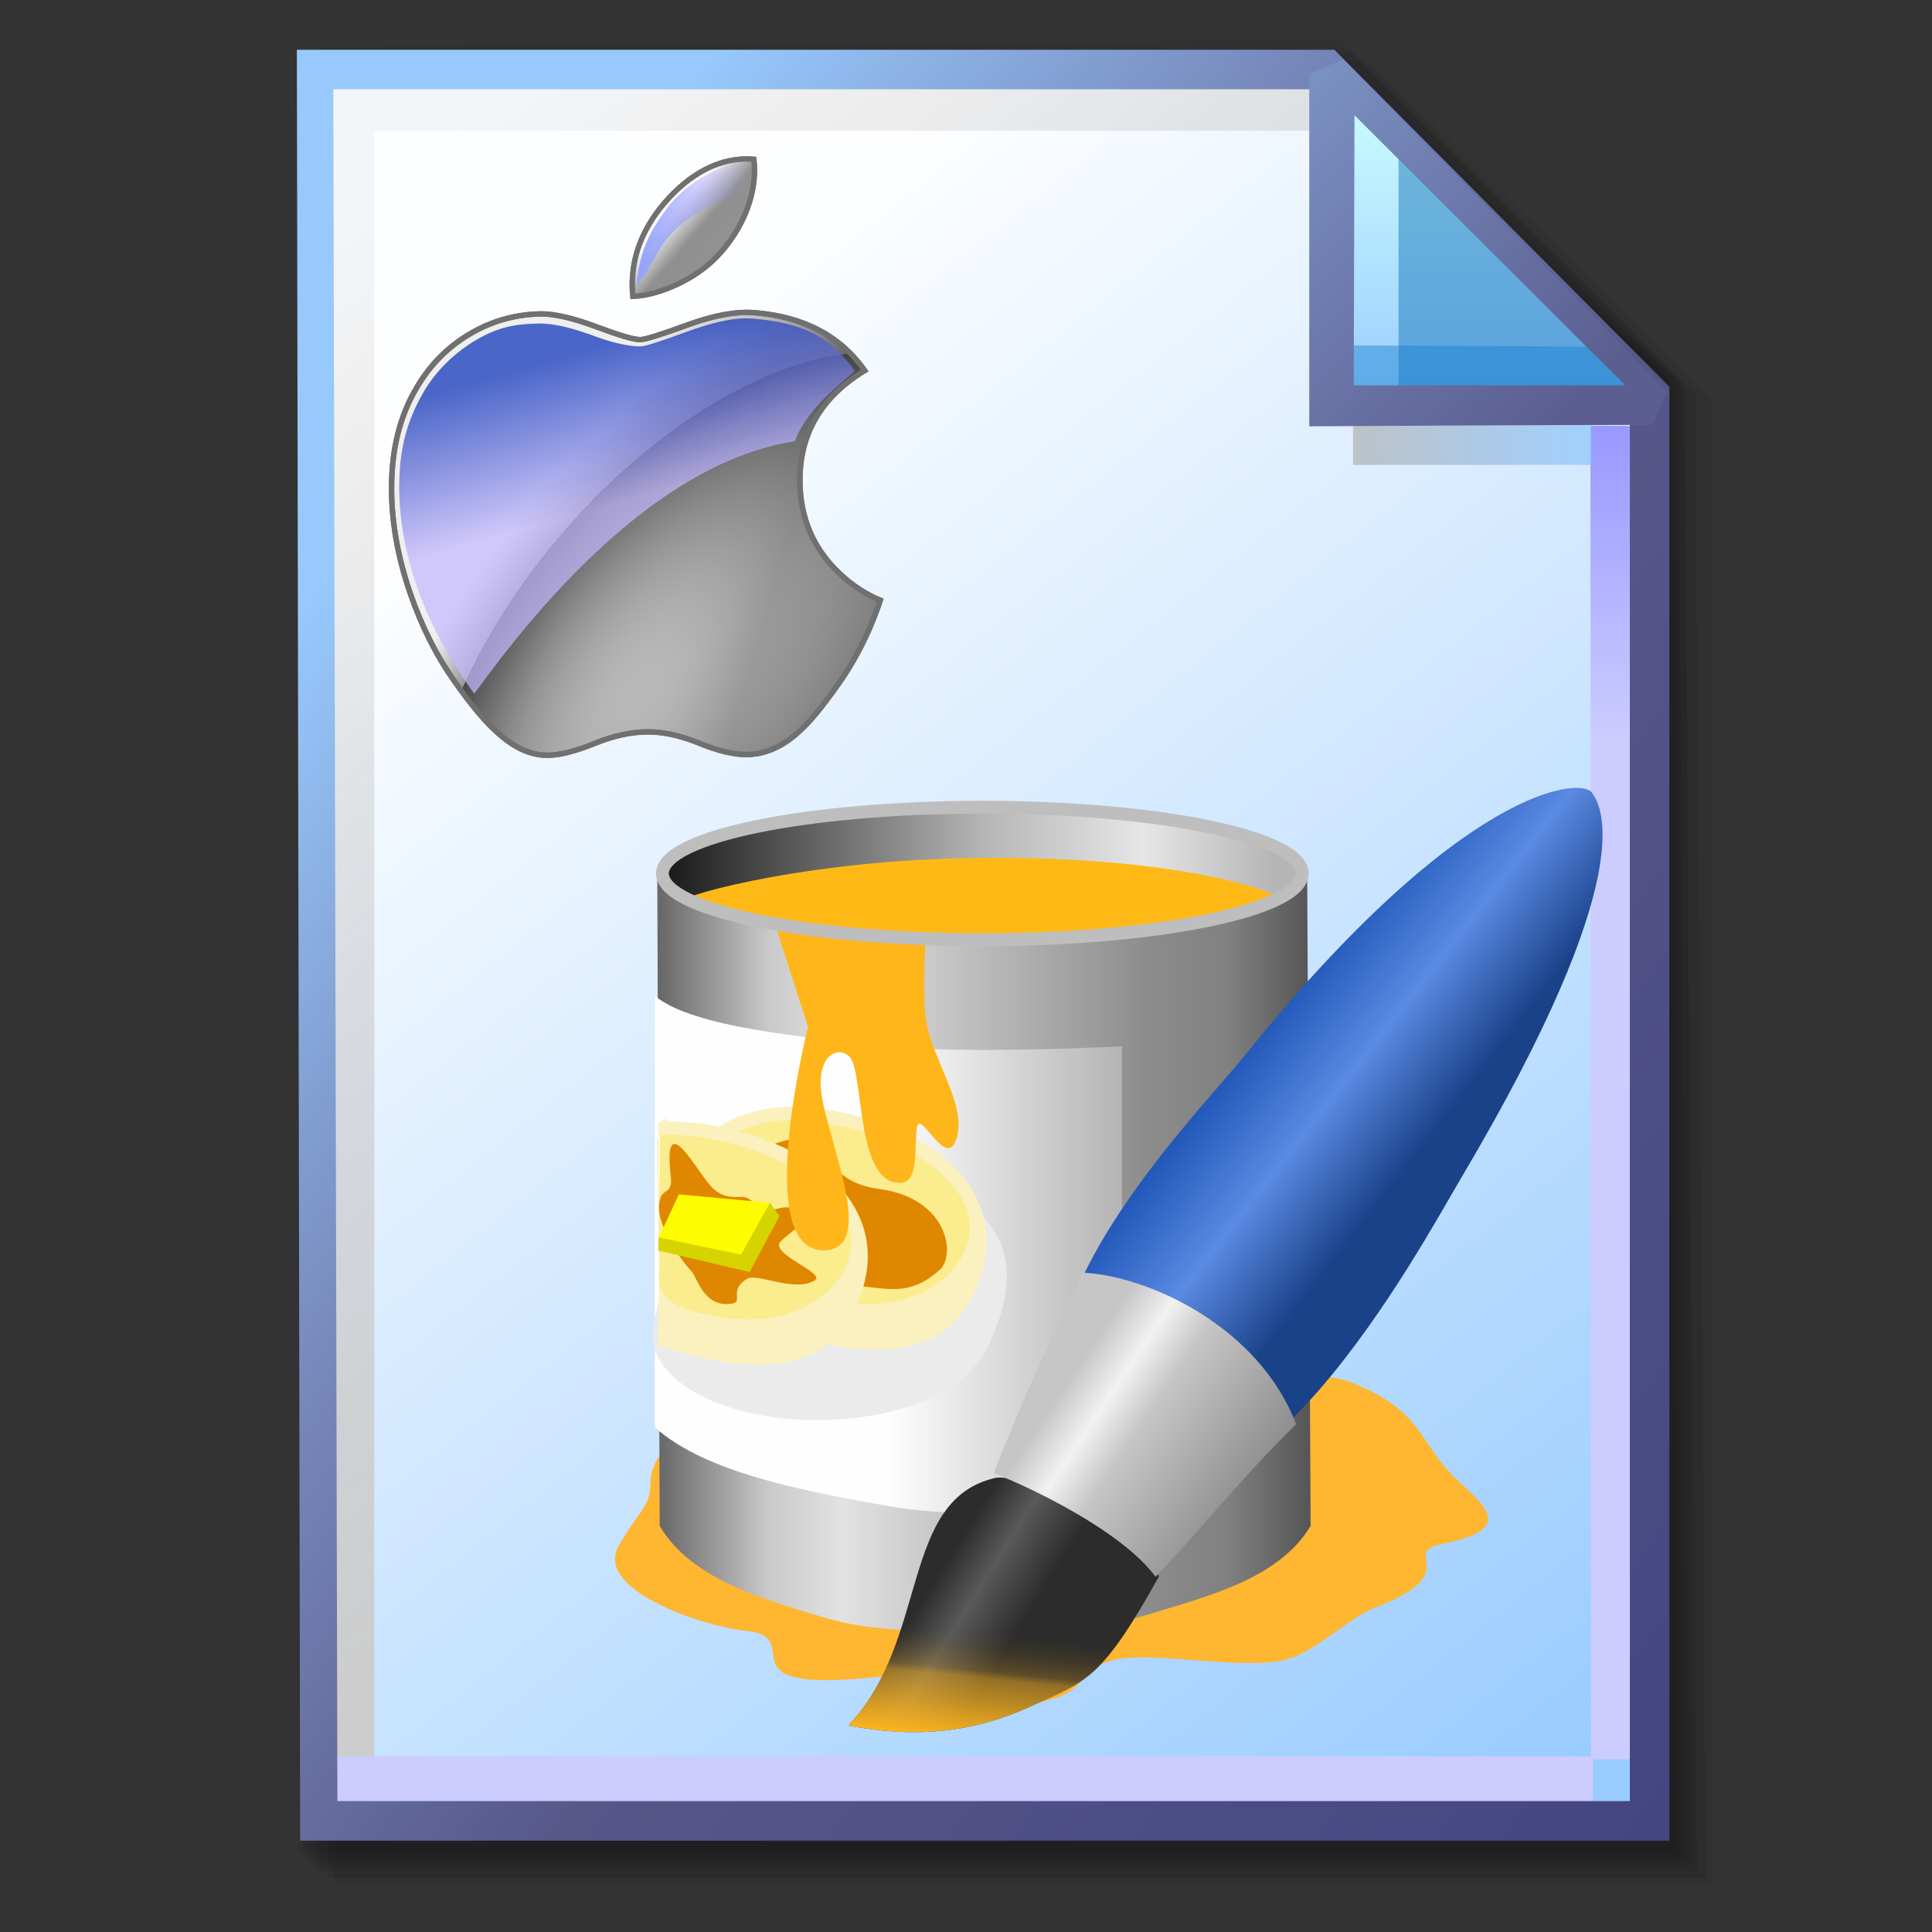 <?xml version="1.0" encoding="UTF-8" standalone="no"?>
<!-- Created with Inkscape (http://www.inkscape.org/) -->

<svg
   width="256mm"
   height="256mm"
   viewBox="0 0 256 256"
   version="1.1"
   id="svg1"
   inkscape:version="1.3.2 (091e20ef0f, 2023-11-25)"
   xml:space="preserve"
   sodipodi:docname="image-x-pict.svg"
   xmlns:inkscape="http://www.inkscape.org/namespaces/inkscape"
   xmlns:sodipodi="http://sodipodi.sourceforge.net/DTD/sodipodi-0.dtd"
   xmlns:xlink="http://www.w3.org/1999/xlink"
   xmlns="http://www.w3.org/2000/svg"
   xmlns:svg="http://www.w3.org/2000/svg"
   xmlns:rdf="http://www.w3.org/1999/02/22-rdf-syntax-ns#"
   xmlns:cc="http://creativecommons.org/ns#"
   xmlns:dc="http://purl.org/dc/elements/1.1/"
   xmlns:a="http://ns.adobe.com/AdobeSVGViewerExtensions/3.0/"><rect x="0" y="0" width="256" height="256" fill="#333333" stroke="none"/><defs
     id="defs1"><linearGradient
       id="linearGradient85"
       inkscape:collect="always"><stop
         style="stop-color:#92a4fd;stop-opacity:1;"
         offset="0"
         id="stop91" /><stop
         style="stop-color:#a191fd;stop-opacity:0;"
         offset="1"
         id="stop92" /></linearGradient><linearGradient
       id="linearGradient26"
       inkscape:collect="always"><stop
         style="stop-color:#7b91c4;stop-opacity:1;"
         offset="0"
         id="stop26" /><stop
         style="stop-color:#5c5e91;stop-opacity:1"
         offset="1"
         id="stop27" /></linearGradient><linearGradient
       id="linearGradient24"
       inkscape:collect="always"><stop
         style="stop-color:#c7fafe;stop-opacity:1;"
         offset="0"
         id="stop24" /><stop
         style="stop-color:#9acdff;stop-opacity:1"
         offset="1"
         id="stop25" /></linearGradient><linearGradient
       id="linearGradient22"
       inkscape:collect="always"><stop
         style="stop-color:#adaeae;stop-opacity:0.825;"
         offset="0"
         id="stop22" /><stop
         style="stop-color:#8ac5fe;stop-opacity:0.836;"
         offset="1"
         id="stop23" /></linearGradient><linearGradient
       id="linearGradient18"
       inkscape:collect="always"><stop
         style="stop-color:#9797ff;stop-opacity:1;"
         offset="0"
         id="stop18" /><stop
         style="stop-color:#ccccff;stop-opacity:1;"
         offset="0.3"
         id="stop20" /><stop
         style="stop-color:#ccccff;stop-opacity:1;"
         offset="1"
         id="stop19" /></linearGradient><linearGradient
       id="linearGradient16"
       inkscape:collect="always"><stop
         style="stop-color:#cdcdcd;stop-opacity:0.175;"
         offset="0"
         id="stop16" /><stop
         style="stop-color:#cdcdcd;stop-opacity:1;"
         offset="1"
         id="stop17" /></linearGradient><linearGradient
       id="linearGradient12"
       inkscape:collect="always"><stop
         style="stop-color:#fdfeff;stop-opacity:1;"
         offset="0"
         id="stop13" /><stop
         style="stop-color:#99ccff;stop-opacity:1;"
         offset="1"
         id="stop14" /></linearGradient><linearGradient
       id="linearGradient9"
       inkscape:collect="always"><stop
         style="stop-color:#97c9fc;stop-opacity:1;"
         offset="0"
         id="stop9" /><stop
         style="stop-color:#7788bb;stop-opacity:1"
         offset="0.25"
         id="stop12" /><stop
         style="stop-color:#57578a;stop-opacity:1"
         offset="0.5"
         id="stop11" /><stop
         style="stop-color:#444482;stop-opacity:1;"
         offset="1"
         id="stop10" /></linearGradient><linearGradient
       inkscape:collect="always"
       xlink:href="#linearGradient9"
       id="linearGradient10"
       x1="31.622"
       y1="100.24"
       x2="221.195"
       y2="240.29"
       gradientUnits="userSpaceOnUse" /><linearGradient
       inkscape:collect="always"
       xlink:href="#linearGradient12"
       id="linearGradient14"
       x1="73.583"
       y1="62.021"
       x2="207.03"
       y2="229.599"
       gradientUnits="userSpaceOnUse" /><linearGradient
       inkscape:collect="always"
       xlink:href="#linearGradient16"
       id="linearGradient17"
       x1="57.531"
       y1="26.421"
       x2="147.132"
       y2="144.341"
       gradientUnits="userSpaceOnUse" /><linearGradient
       inkscape:collect="always"
       xlink:href="#linearGradient18"
       id="linearGradient19"
       x1="209.825"
       y1="58.536"
       x2="210.583"
       y2="194.577"
       gradientUnits="userSpaceOnUse" /><linearGradient
       inkscape:collect="always"
       xlink:href="#linearGradient22"
       id="linearGradient23"
       x1="177.192"
       y1="58.991"
       x2="207.32"
       y2="58.991"
       gradientUnits="userSpaceOnUse" /><linearGradient
       inkscape:collect="always"
       xlink:href="#linearGradient24"
       id="linearGradient25"
       x1="176.32"
       y1="20.127"
       x2="176.32"
       y2="56.696"
       gradientUnits="userSpaceOnUse" /><linearGradient
       inkscape:collect="always"
       xlink:href="#linearGradient26"
       id="linearGradient27"
       x1="172.597"
       y1="13.512"
       x2="210.544"
       y2="51.286"
       gradientUnits="userSpaceOnUse" /><linearGradient
       inkscape:collect="always"
       xlink:href="#linearGradient137-6"
       id="linearGradient138"
       x1="-62.753"
       y1="20.703"
       x2="118.063"
       y2="20.703"
       gradientUnits="userSpaceOnUse" /><linearGradient
       id="linearGradient137-6"
       inkscape:collect="always"><stop
         style="stop-color:#686868;stop-opacity:1;"
         offset="0"
         id="stop137" /><stop
         style="stop-color:#cacaca;stop-opacity:1;"
         offset="0.168"
         id="stop158" /><stop
         style="stop-color:#e2e2e2;stop-opacity:1;"
         offset="0.28"
         id="stop139-4" /><stop
         style="stop-color:#8c8c8c;stop-opacity:1;"
         offset="0.75"
         id="stop140-7" /><stop
         style="stop-color:#808080;stop-opacity:1;"
         offset="0.875"
         id="stop141-4" /><stop
         style="stop-color:#555555;stop-opacity:1;"
         offset="1"
         id="stop138" /></linearGradient><linearGradient
       inkscape:collect="always"
       xlink:href="#linearGradient141"
       id="linearGradient143"
       x1="-64.123"
       y1="20.146"
       x2="65.667"
       y2="20.146"
       gradientUnits="userSpaceOnUse" /><linearGradient
       id="linearGradient141"
       inkscape:collect="always"><stop
         style="stop-color:#fefefe;stop-opacity:1;"
         offset="0"
         id="stop142-8" /><stop
         style="stop-color:#fefefe;stop-opacity:1;"
         offset="0.5"
         id="stop144-5" /><stop
         style="stop-color:#b4b4b4;stop-opacity:1;"
         offset="1"
         id="stop143-8" /></linearGradient><linearGradient
       inkscape:collect="always"
       xlink:href="#linearGradient161"
       id="linearGradient162"
       x1="-176.287"
       y1="342.404"
       x2="1.453"
       y2="342.404"
       gradientUnits="userSpaceOnUse" /><linearGradient
       id="linearGradient161"
       inkscape:collect="always"><stop
         style="stop-color:#181818;stop-opacity:1;"
         offset="0"
         id="stop161" /><stop
         style="stop-color:#b5b5b5;stop-opacity:1;"
         offset="0.5"
         id="stop163" /><stop
         style="stop-color:#e6e6e6;stop-opacity:1;"
         offset="0.75"
         id="stop164" /><stop
         style="stop-color:#b5b5b5;stop-opacity:1;"
         offset="0.957"
         id="stop165" /><stop
         style="stop-color:#b5b5b5;stop-opacity:1;"
         offset="1"
         id="stop162" /></linearGradient><linearGradient
       inkscape:collect="always"
       xlink:href="#linearGradient166"
       id="linearGradient167"
       x1="-103.015"
       y1="358.571"
       x2="-58.222"
       y2="393.441"
       gradientUnits="userSpaceOnUse"
       gradientTransform="translate(83.785,37.291)" /><linearGradient
       id="linearGradient166"
       inkscape:collect="always"><stop
         style="stop-color:#2056b8;stop-opacity:1;"
         offset="0"
         id="stop166" /><stop
         style="stop-color:#5a8ae2;stop-opacity:1;"
         offset="0.5"
         id="stop168" /><stop
         style="stop-color:#1a4289;stop-opacity:1;"
         offset="1"
         id="stop167" /></linearGradient><linearGradient
       inkscape:collect="always"
       xlink:href="#linearGradient173"
       id="linearGradient175"
       x1="-53.423"
       y1="564.057"
       x2="-2.055"
       y2="596.248"
       gradientUnits="userSpaceOnUse" /><linearGradient
       id="linearGradient173"
       inkscape:collect="always"><stop
         style="stop-color:#2c2c2c;stop-opacity:1;"
         offset="0"
         id="stop174" /><stop
         style="stop-color:#2c2c2c;stop-opacity:1;"
         offset="0.181"
         id="stop176" /><stop
         style="stop-color:#595959;stop-opacity:1;"
         offset="0.376"
         id="stop177" /><stop
         style="stop-color:#2c2c2c;stop-opacity:1;"
         offset="0.631"
         id="stop178" /><stop
         style="stop-color:#2c2c2c;stop-opacity:1;"
         offset="1"
         id="stop175" /></linearGradient><linearGradient
       inkscape:collect="always"
       xlink:href="#linearGradient178"
       id="linearGradient180"
       x1="-68.834"
       y1="616.11"
       x2="-65.751"
       y2="585.632"
       gradientUnits="userSpaceOnUse" /><linearGradient
       id="linearGradient178"
       inkscape:collect="always"><stop
         style="stop-color:#fcb41f;stop-opacity:1;"
         offset="0"
         id="stop179" /><stop
         style="stop-color:#fcb41f;stop-opacity:0.498;"
         offset="0.565"
         id="stop181" /><stop
         style="stop-color:#fcb41f;stop-opacity:0.247;"
         offset="0.629"
         id="stop182" /><stop
         style="stop-color:#6a4a02;stop-opacity:0;"
         offset="1"
         id="stop180" /></linearGradient><linearGradient
       inkscape:collect="always"
       xlink:href="#linearGradient168"
       id="linearGradient170"
       x1="-78.276"
       y1="479.62"
       x2="-12.93"
       y2="523.283"
       gradientUnits="userSpaceOnUse" /><linearGradient
       id="linearGradient168"
       inkscape:collect="always"><stop
         style="stop-color:#c6c6c6;stop-opacity:1;"
         offset="0"
         id="stop169" /><stop
         style="stop-color:#c6c6c6;stop-opacity:1;"
         offset="0.182"
         id="stop171" /><stop
         style="stop-color:#f2f2f2;stop-opacity:1;"
         offset="0.334"
         id="stop172" /><stop
         style="stop-color:#c6c6c6;stop-opacity:1;"
         offset="0.483"
         id="stop173" /><stop
         style="stop-color:#868686;stop-opacity:1;"
         offset="1"
         id="stop170" /></linearGradient><linearGradient
       inkscape:collect="always"
       xlink:href="#linearGradient36"
       id="linearGradient37"
       x1="62.065"
       y1="136.647"
       x2="62.065"
       y2="124.112"
       gradientUnits="userSpaceOnUse" /><linearGradient
       id="linearGradient36"
       inkscape:collect="always"><stop
         style="stop-color:#7c7f81;stop-opacity:1;"
         offset="0"
         id="stop36-66" /><stop
         style="stop-color:#ffffff;stop-opacity:1;"
         offset="1"
         id="stop37-4" /></linearGradient><linearGradient
       inkscape:collect="always"
       xlink:href="#linearGradient34"
       id="linearGradient35"
       x1="69.287"
       y1="113.589"
       x2="69.287"
       y2="128.864"
       gradientUnits="userSpaceOnUse" /><linearGradient
       id="linearGradient34"
       inkscape:collect="always"><stop
         style="stop-color:#090303;stop-opacity:1;"
         offset="0"
         id="stop34-6" /><stop
         style="stop-color:#857e7e;stop-opacity:1;"
         offset="1"
         id="stop35-2" /></linearGradient><linearGradient
       inkscape:collect="always"
       xlink:href="#linearGradient42"
       id="linearGradient40"
       gradientUnits="userSpaceOnUse"
       x1="60.855"
       y1="134.299"
       x2="59.941"
       y2="122.179"
       gradientTransform="matrix(0.305,0,0,1.467,46.249,-59.775)" /><linearGradient
       id="linearGradient42"
       inkscape:collect="always"><stop
         style="stop-color:#fd9900;stop-opacity:1;"
         offset="0"
         id="stop41" /><stop
         style="stop-color:#fffb69;stop-opacity:1;"
         offset="1"
         id="stop42" /></linearGradient><linearGradient
       inkscape:collect="always"
       xlink:href="#linearGradient38"
       id="linearGradient41"
       gradientUnits="userSpaceOnUse"
       x1="71.573"
       y1="123.317"
       x2="48.258"
       y2="132.748"
       gradientTransform="matrix(0.305,0,0,1.467,46.249,-59.775)" /><linearGradient
       id="linearGradient38"
       inkscape:collect="always"><stop
         style="stop-color:#090303;stop-opacity:1;"
         offset="0"
         id="stop32-6" /><stop
         style="stop-color:#6e6969;stop-opacity:1;"
         offset="1"
         id="stop33-0" /></linearGradient><linearGradient
       inkscape:collect="always"
       xlink:href="#linearGradient47"
       id="linearGradient48"
       x1="67.757"
       y1="90.192"
       x2="56.045"
       y2="90.192"
       gradientUnits="userSpaceOnUse"
       gradientTransform="matrix(1.009,0,0,0.996,-0.679,0.434)" /><linearGradient
       id="linearGradient47"
       inkscape:collect="always"><stop
         style="stop-color:#cb7800;stop-opacity:1;"
         offset="0.291"
         id="stop47" /><stop
         style="stop-color:#fffc01;stop-opacity:1;"
         offset="1"
         id="stop48" /></linearGradient><linearGradient
       inkscape:collect="always"
       xlink:href="#linearGradient49"
       id="linearGradient50"
       x1="66.776"
       y1="86.971"
       x2="51.872"
       y2="86.971"
       gradientUnits="userSpaceOnUse"
       gradientTransform="matrix(0.995,0,0,1,0.264,0)" /><linearGradient
       id="linearGradient49"
       inkscape:collect="always"><stop
         style="stop-color:#959595;stop-opacity:0.878;"
         offset="0"
         id="stop49" /><stop
         style="stop-color:#959595;stop-opacity:0;"
         offset="1"
         id="stop50" /></linearGradient><linearGradient
       inkscape:collect="always"
       xlink:href="#XMLID_1_"
       id="linearGradient43"
       gradientUnits="userSpaceOnUse"
       x1="65.231"
       y1="-24.048"
       x2="58.715"
       y2="122.312" /><linearGradient
       id="XMLID_1_"
       gradientUnits="userSpaceOnUse"
       x1="65.231"
       y1="-24.048"
       x2="58.715"
       y2="122.312">
				<stop
   offset="0.382"
   style="stop-color:#DCF0FF"
   id="stop1-4" />
				<stop
   offset="0.444"
   style="stop-color:#C9E6FF"
   id="stop2-5" />
				<stop
   offset="0.631"
   style="stop-color:#92CAFF"
   id="stop3-20" />
				<stop
   offset="0.793"
   style="stop-color:#6AB5FF"
   id="stop4-2" />
				<stop
   offset="0.921"
   style="stop-color:#52A9FF"
   id="stop5-90" />
				<stop
   offset="1"
   style="stop-color:#49A4FF"
   id="stop6-9" />
				<a:midPointStop
   offset="0.382"
   style="stop-color:#DCF0FF" />
				<a:midPointStop
   offset="0.4"
   style="stop-color:#DCF0FF" />
				<a:midPointStop
   offset="1"
   style="stop-color:#49A4FF" />
			</linearGradient><linearGradient
       inkscape:collect="always"
       xlink:href="#XMLID_2_"
       id="linearGradient44"
       gradientUnits="userSpaceOnUse"
       x1="85.484"
       y1="70.109"
       x2="8.945"
       y2="40.526" /><linearGradient
       id="XMLID_2_"
       gradientUnits="userSpaceOnUse"
       x1="85.484"
       y1="70.109"
       x2="8.945"
       y2="40.526">
				<stop
   offset="0"
   style="stop-color:#0032A4"
   id="stop7-5" />
				<stop
   offset="1"
   style="stop-color:#3995E5"
   id="stop8-10" />
				<a:midPointStop
   offset="0"
   style="stop-color:#0032A4" />
				<a:midPointStop
   offset="0.5"
   style="stop-color:#0032A4" />
				<a:midPointStop
   offset="1"
   style="stop-color:#3995E5" />
			</linearGradient><linearGradient
       inkscape:collect="always"
       xlink:href="#XMLID_3_"
       id="linearGradient45"
       gradientUnits="userSpaceOnUse"
       x1="5.952"
       y1="63.036"
       x2="117.954"
       y2="63.036" /><linearGradient
       id="XMLID_3_"
       gradientUnits="userSpaceOnUse"
       x1="5.952"
       y1="63.036"
       x2="117.954"
       y2="63.036">
				<stop
   offset="0.017"
   style="stop-color:#FFFFFF"
   id="stop9-37" />
				<stop
   offset="0.309"
   style="stop-color:#CFF0FF"
   id="stop10-8" />
				<stop
   offset="0.635"
   style="stop-color:#6DB8FF"
   id="stop11-8" />
				<stop
   offset="1"
   style="stop-color:#1E65FF"
   id="stop12-60" />
				<a:midPointStop
   offset="0.017"
   style="stop-color:#FFFFFF" />
				<a:midPointStop
   offset="0.5"
   style="stop-color:#FFFFFF" />
				<a:midPointStop
   offset="0.309"
   style="stop-color:#CFF0FF" />
				<a:midPointStop
   offset="0.5"
   style="stop-color:#CFF0FF" />
				<a:midPointStop
   offset="0.635"
   style="stop-color:#6DB8FF" />
				<a:midPointStop
   offset="0.5"
   style="stop-color:#6DB8FF" />
				<a:midPointStop
   offset="1"
   style="stop-color:#1E65FF" />
			</linearGradient><linearGradient
       inkscape:collect="always"
       xlink:href="#XMLID_4_"
       id="linearGradient46"
       gradientUnits="userSpaceOnUse"
       x1="38.311"
       y1="106.943"
       x2="38.311"
       y2="106.943" /><linearGradient
       id="XMLID_4_"
       gradientUnits="userSpaceOnUse"
       x1="38.311"
       y1="106.943"
       x2="38.311"
       y2="106.943">
			<stop
   offset="0"
   style="stop-color:#FFFFFF"
   id="stop13-1" />
			<stop
   offset="1"
   style="stop-color:#B1B1C5"
   id="stop14-2" />
			<a:midPointStop
   offset="0"
   style="stop-color:#FFFFFF" />
			<a:midPointStop
   offset="0.5"
   style="stop-color:#FFFFFF" />
			<a:midPointStop
   offset="1"
   style="stop-color:#B1B1C5" />
		</linearGradient><linearGradient
       inkscape:collect="always"
       xlink:href="#XMLID_5_-1"
       id="linearGradient51"
       gradientUnits="userSpaceOnUse"
       x1="55.08"
       y1="55.83"
       x2="98.925"
       y2="74.431" /><linearGradient
       id="XMLID_5_-1"
       gradientUnits="userSpaceOnUse"
       x1="55.08"
       y1="55.83"
       x2="98.925"
       y2="74.431">
				<stop
   offset="0.146"
   style="stop-color:#6AC5FF"
   id="stop15" />
				<stop
   offset="0.254"
   style="stop-color:#61B3FA"
   id="stop16-3" />
				<stop
   offset="0.469"
   style="stop-color:#4886EC"
   id="stop17-7" />
				<stop
   offset="0.768"
   style="stop-color:#213DD7"
   id="stop18-72" />
				<stop
   offset="1"
   style="stop-color:#0000C5"
   id="stop19-6" />
				<a:midPointStop
   offset="0.146"
   style="stop-color:#6AC5FF" />
				<a:midPointStop
   offset="0.553"
   style="stop-color:#6AC5FF" />
				<a:midPointStop
   offset="1"
   style="stop-color:#0000C5" />
			</linearGradient><linearGradient
       inkscape:collect="always"
       xlink:href="#XMLID_6_"
       id="linearGradient52"
       gradientUnits="userSpaceOnUse"
       x1="48.565"
       y1="62.042"
       x2="90.431"
       y2="67.934" /><linearGradient
       id="XMLID_6_"
       gradientUnits="userSpaceOnUse"
       x1="48.565"
       y1="62.042"
       x2="90.431"
       y2="67.934">
				<stop
   offset="0"
   style="stop-color:#CDF8FF"
   id="stop20-4" />
				<stop
   offset="1"
   style="stop-color:#0056FF"
   id="stop21-6" />
				<a:midPointStop
   offset="0"
   style="stop-color:#CDF8FF" />
				<a:midPointStop
   offset="0.5"
   style="stop-color:#CDF8FF" />
				<a:midPointStop
   offset="1"
   style="stop-color:#0056FF" />
			</linearGradient><linearGradient
       inkscape:collect="always"
       xlink:href="#XMLID_7_"
       id="linearGradient53"
       gradientUnits="userSpaceOnUse"
       x1="56.81"
       y1="101.133"
       x2="121.188"
       y2="70.107" /><linearGradient
       id="XMLID_7_"
       gradientUnits="userSpaceOnUse"
       x1="56.81"
       y1="101.133"
       x2="121.188"
       y2="70.107">
				<stop
   offset="0"
   style="stop-color:#FFFFFF"
   id="stop22-76" />
				<stop
   offset="1"
   style="stop-color:#B1B1C5"
   id="stop23-09" />
				<a:midPointStop
   offset="0"
   style="stop-color:#FFFFFF" />
				<a:midPointStop
   offset="0.5"
   style="stop-color:#FFFFFF" />
				<a:midPointStop
   offset="1"
   style="stop-color:#B1B1C5" />
			</linearGradient><linearGradient
       inkscape:collect="always"
       xlink:href="#XMLID_8_-7"
       id="linearGradient54"
       gradientUnits="userSpaceOnUse"
       x1="16.092"
       y1="124.835"
       x2="116.859"
       y2="69.899" /><linearGradient
       id="XMLID_8_-7"
       gradientUnits="userSpaceOnUse"
       x1="16.092"
       y1="124.835"
       x2="116.859"
       y2="69.899">
				<stop
   offset="0"
   style="stop-color:#FFFFFF"
   id="stop24-5" />
				<stop
   offset="1"
   style="stop-color:#B1B1C5"
   id="stop25-9" />
				<a:midPointStop
   offset="0"
   style="stop-color:#FFFFFF" />
				<a:midPointStop
   offset="0.5"
   style="stop-color:#FFFFFF" />
				<a:midPointStop
   offset="1"
   style="stop-color:#B1B1C5" />
			</linearGradient><linearGradient
       inkscape:collect="always"
       xlink:href="#XMLID_9_-7"
       id="linearGradient55"
       gradientUnits="userSpaceOnUse"
       x1="57.196"
       y1="98.455"
       x2="121.482"
       y2="67.473" /><linearGradient
       id="XMLID_9_-7"
       gradientUnits="userSpaceOnUse"
       x1="57.196"
       y1="98.455"
       x2="121.482"
       y2="67.473">
				<stop
   offset="0"
   style="stop-color:#FFFFFF"
   id="stop26-8" />
				<stop
   offset="1"
   style="stop-color:#B1B1C5"
   id="stop27-53" />
				<a:midPointStop
   offset="0"
   style="stop-color:#FFFFFF" />
				<a:midPointStop
   offset="0.5"
   style="stop-color:#FFFFFF" />
				<a:midPointStop
   offset="1"
   style="stop-color:#B1B1C5" />
			</linearGradient><linearGradient
       inkscape:collect="always"
       xlink:href="#XMLID_10_-3"
       id="linearGradient56"
       gradientUnits="userSpaceOnUse"
       x1="98.721"
       y1="73.721"
       x2="52.721"
       y2="55.942" /><linearGradient
       id="XMLID_10_-3"
       gradientUnits="userSpaceOnUse"
       x1="98.721"
       y1="73.721"
       x2="52.721"
       y2="55.942">
				<stop
   offset="0"
   style="stop-color:#0032A4"
   id="stop28-8" />
				<stop
   offset="1"
   style="stop-color:#3995E5"
   id="stop29-3" />
				<a:midPointStop
   offset="0"
   style="stop-color:#0032A4" />
				<a:midPointStop
   offset="0.5"
   style="stop-color:#0032A4" />
				<a:midPointStop
   offset="1"
   style="stop-color:#3995E5" />
			</linearGradient><linearGradient
       inkscape:collect="always"
       xlink:href="#XMLID_11_-7"
       id="linearGradient57"
       gradientUnits="userSpaceOnUse"
       x1="56.999"
       y1="2.114"
       x2="98.865"
       y2="8.006" /><linearGradient
       id="XMLID_11_-7"
       gradientUnits="userSpaceOnUse"
       x1="56.999"
       y1="2.114"
       x2="98.865"
       y2="8.006">
				<stop
   offset="0"
   style="stop-color:#CDF8FF"
   id="stop30-9" />
				<stop
   offset="1"
   style="stop-color:#0056FF"
   id="stop31-3" />
				<a:midPointStop
   offset="0"
   style="stop-color:#CDF8FF" />
				<a:midPointStop
   offset="0.5"
   style="stop-color:#CDF8FF" />
				<a:midPointStop
   offset="1"
   style="stop-color:#0056FF" />
			</linearGradient><linearGradient
       inkscape:collect="always"
       xlink:href="#linearGradient8-6"
       id="linearGradient9-3"
       x1="132.572"
       y1="76.885"
       x2="168.385"
       y2="87.301"
       gradientUnits="userSpaceOnUse"
       gradientTransform="translate(-21.167,11.113)" /><linearGradient
       id="linearGradient8-6"
       inkscape:collect="always"><stop
         style="stop-color:#efefef;stop-opacity:1;"
         offset="0"
         id="stop8-7" /><stop
         style="stop-color:#9a9a9a;stop-opacity:1;"
         offset="1"
         id="stop9-5-8" /></linearGradient><radialGradient
       inkscape:collect="always"
       xlink:href="#linearGradient11-3"
       id="radialGradient9"
       cx="147.593"
       cy="100.441"
       fx="147.593"
       fy="100.441"
       r="46.048"
       gradientTransform="matrix(0.765,0.644,-1.197,1.422,144.768,-130.23)"
       gradientUnits="userSpaceOnUse" /><linearGradient
       id="linearGradient11-3"
       inkscape:collect="always"><stop
         style="stop-color:#999999;stop-opacity:0;"
         offset="0.061"
         id="stop12-5" /><stop
         style="stop-color:#3e3e3e;stop-opacity:0.936;"
         offset="0.82"
         id="stop17-6-9" /><stop
         style="stop-color:#353535;stop-opacity:0.464;"
         offset="0.82"
         id="stop18-2-6" /><stop
         style="stop-color:#565656;stop-opacity:0;"
         offset="1"
         id="stop11-9-0" /></linearGradient><linearGradient
       inkscape:collect="always"
       xlink:href="#linearGradient6-2"
       id="linearGradient58"
       gradientUnits="userSpaceOnUse"
       x1="139.576"
       y1="29.009"
       x2="131.064"
       y2="21.616" /><linearGradient
       id="linearGradient6-2"
       inkscape:collect="always"><stop
         style="stop-color:#919191;stop-opacity:1;"
         offset="0"
         id="stop6-7" /><stop
         style="stop-color:#909090;stop-opacity:1;"
         offset="0.5"
         id="stop21-0" /><stop
         style="stop-color:#c3c3c3;stop-opacity:1;"
         offset="0.75"
         id="stop22-9" /><stop
         style="stop-color:#ffffff;stop-opacity:1;"
         offset="1"
         id="stop7-3" /></linearGradient><linearGradient
       inkscape:collect="always"
       xlink:href="#linearGradient22-0"
       id="linearGradient37-6"
       x1="110.896"
       y1="48.982"
       x2="118.71"
       y2="76.781"
       gradientUnits="userSpaceOnUse" /><linearGradient
       id="linearGradient22-0"
       inkscape:collect="always"><stop
         style="stop-color:#0028b7;stop-opacity:0.691;"
         offset="0"
         id="stop36-6" /><stop
         style="stop-color:#c4b8ff;stop-opacity:0.713;"
         offset="1"
         id="stop37-2" /></linearGradient><linearGradient
       inkscape:collect="always"
       xlink:href="#linearGradient38-0"
       id="linearGradient60"
       x1="135.22"
       y1="16.737"
       x2="127.7"
       y2="36.069"
       gradientUnits="userSpaceOnUse" /><linearGradient
       id="linearGradient38-0"
       inkscape:collect="always"><stop
         style="stop-color:#0067ff;stop-opacity:0.9;"
         offset="0"
         id="stop38-7" /><stop
         style="stop-color:#b8dbff;stop-opacity:0.641;"
         offset="1"
         id="stop39-0" /></linearGradient><linearGradient
       inkscape:collect="always"
       xlink:href="#XMLID_1_"
       id="linearGradient67"
       gradientUnits="userSpaceOnUse"
       x1="65.231"
       y1="-24.048"
       x2="58.715"
       y2="122.312" /><linearGradient
       inkscape:collect="always"
       xlink:href="#XMLID_2_"
       id="linearGradient68"
       gradientUnits="userSpaceOnUse"
       x1="85.484"
       y1="70.109"
       x2="8.945"
       y2="40.526" /><linearGradient
       inkscape:collect="always"
       xlink:href="#XMLID_3_"
       id="linearGradient69"
       gradientUnits="userSpaceOnUse"
       x1="5.952"
       y1="63.036"
       x2="117.954"
       y2="63.036" /><linearGradient
       inkscape:collect="always"
       xlink:href="#XMLID_4_"
       id="linearGradient70"
       gradientUnits="userSpaceOnUse"
       x1="38.311"
       y1="106.943"
       x2="38.311"
       y2="106.943" /><linearGradient
       inkscape:collect="always"
       xlink:href="#XMLID_5_-1"
       id="linearGradient71"
       gradientUnits="userSpaceOnUse"
       x1="55.08"
       y1="55.83"
       x2="98.925"
       y2="74.431" /><linearGradient
       inkscape:collect="always"
       xlink:href="#XMLID_8_-7"
       id="linearGradient73"
       gradientUnits="userSpaceOnUse"
       x1="16.092"
       y1="124.835"
       x2="116.859"
       y2="69.899" /><linearGradient
       inkscape:collect="always"
       xlink:href="#XMLID_9_-7"
       id="linearGradient75"
       gradientUnits="userSpaceOnUse"
       x1="57.196"
       y1="98.455"
       x2="121.482"
       y2="67.473" /><linearGradient
       inkscape:collect="always"
       xlink:href="#XMLID_10_-3"
       id="linearGradient76"
       gradientUnits="userSpaceOnUse"
       x1="98.721"
       y1="73.721"
       x2="52.721"
       y2="55.942" /><linearGradient
       inkscape:collect="always"
       xlink:href="#XMLID_3_"
       id="linearGradient77"
       gradientUnits="userSpaceOnUse"
       x1="5.952"
       y1="63.036"
       x2="117.954"
       y2="63.036" /><linearGradient
       inkscape:collect="always"
       xlink:href="#XMLID_4_"
       id="linearGradient79"
       gradientUnits="userSpaceOnUse"
       x1="38.311"
       y1="106.943"
       x2="38.311"
       y2="106.943" /><linearGradient
       inkscape:collect="always"
       xlink:href="#XMLID_5_-1"
       id="linearGradient81"
       gradientUnits="userSpaceOnUse"
       x1="55.08"
       y1="55.83"
       x2="98.925"
       y2="74.431" /><linearGradient
       inkscape:collect="always"
       xlink:href="#linearGradient6-2"
       id="linearGradient83"
       gradientUnits="userSpaceOnUse"
       x1="139.576"
       y1="29.009"
       x2="131.064"
       y2="21.616" /><linearGradient
       inkscape:collect="always"
       xlink:href="#linearGradient85"
       id="linearGradient92"
       x1="123.314"
       y1="24.746"
       x2="144.282"
       y2="24.746"
       gradientUnits="userSpaceOnUse" /></defs><sodipodi:namedview
     id="base"
     pagecolor="#ffffff"
     bordercolor="#000000"
     borderopacity="0.3"
     inkscape:pageopacity="0.0"
     inkscape:pageshadow="2"
     inkscape:zoom="0.98994949"
     inkscape:cx="505.07627"
     inkscape:cy="476.792"
     inkscape:document-units="mm"
     inkscape:showpageshadow="2"
     inkscape:pagecheckerboard="0"
     inkscape:deskcolor="#d1d1d1"
     inkscape:current-layer="g28"
     showguides="true" /><g
     id="g28"
     transform="matrix(1.048,0,0,1.048,-6.407,-6.138)"><g
       id="g7"
       inkscape:label="shadow"
       style="display:inline"><path
         id="rect1"
         style="fill:#000000;fill-opacity:0.06;stroke-width:3.728;stroke-linecap:square"
         d="M 48.381,13.418 H 179.161 l 43.467,43.278 V 244.173 H 48.381 Z"
         sodipodi:nodetypes="cccccc" /><path
         id="path1"
         style="fill:#000000;fill-opacity:0.075;stroke-width:3.728;stroke-linecap:square"
         d="m 47.563,12.6 129.443,-0.134 43.467,43.278 1.336,187.61 H 47.563 Z"
         sodipodi:nodetypes="cccccc" /><path
         id="path2"
         style="fill:#000000;fill-opacity:0.06;stroke-width:3.728;stroke-linecap:square"
         d="m 46.494,11.793 128.976,-0.869 43.467,43.278 1.804,188.345 H 46.494 Z"
         sodipodi:nodetypes="cccccc" /><path
         id="path3"
         style="fill:#000000;fill-opacity:0.06;stroke-width:3.728;stroke-linecap:square"
         d="m 45.965,12.333 129.778,0.468 43.467,42.209 1.002,187.008 H 45.965 Z"
         sodipodi:nodetypes="cccccc" /><path
         id="path4"
         style="fill:#000000;fill-opacity:0.06;stroke-width:3.728;stroke-linecap:square"
         d="m 45.436,12.338 129.443,0.935 43.467,41.675 1.336,186.541 H 45.436 Z"
         sodipodi:nodetypes="cccccc" /><path
         id="path5"
         style="fill:#000000;fill-opacity:0.06;stroke-width:3.728;stroke-linecap:square"
         d="M 44.906,12.745 174.884,13.413 218.352,54.152 219.153,240.96 H 44.906 Z"
         sodipodi:nodetypes="cccccc" /><path
         id="path6"
         style="fill:#000000;fill-opacity:0.06;stroke-width:3.728;stroke-linecap:square"
         d="m 44.377,15.022 129.911,0.535 43.467,37.933 0.869,186.942 H 44.377 Z"
         sodipodi:nodetypes="cccccc" /><path
         id="path7"
         style="fill:#000000;fill-opacity:0.06;stroke-width:3.728;stroke-linecap:square"
         d="m 43.848,13.424 129.711,1.069 43.467,39.002 1.069,186.407 H 43.848 Z"
         sodipodi:nodetypes="cccccc" /></g><g
       id="g14"
       style="display:inline"><path
         style="color:#000000;fill:url(#linearGradient14);stroke-linecap:square;-inkscape-stroke:none"
         d="M 46.154,14.648 H 173.783 l 40.903,41.14 V 236.079 H 46.555 Z"
         id="path15"
         inkscape:label="headbgground" /><path
         id="rect16"
         style="display:inline;fill:url(#linearGradient17);fill-opacity:1;stroke-width:5;stroke-linecap:square"
         d="M 45.436,14.165 H 176.703 l 0.204,8.221 H 53.434 V 235.98 h -7.998 z"
         sodipodi:nodetypes="ccccccc" /><path
         id="rect17"
         style="fill:url(#linearGradient19);stroke-width:5;stroke-linecap:square"
         d="M 47.058,227.92 H 207.275 l -0.067,-168.246 7.317,0.067 0.067,168.547 -7.083,0.033 v 7.348 H 47.058 Z"
         sodipodi:nodetypes="ccccccccc" /><path
         style="color:#000000;fill:url(#linearGradient10);stroke-linecap:square;-inkscape-stroke:none"
         d="M 43.648,12.148 44.059,238.58 H 217.186 V 54.758 L 174.822,12.148 Z m 4.609,5 H 172.744 l 39.441,39.672 V 233.58 H 48.775 Z"
         id="path16"
         inkscape:label="headframe"
         sodipodi:nodetypes="cccccccccccc" /></g><g
       id="g2"
       style="display:inline"
       transform="matrix(0.927,0,0,0.927,9.04,14.133)"><g
         id="g159"
         style="display:inline"
         transform="matrix(0.491,0,0,0.491,117.633,152.298)"><g
           id="g137"
           style="display:inline"><path
             id="path136"
             style="display:inline;fill:#ffb631;fill-opacity:1;fill-rule:evenodd;stroke-width:39.515"
             d="m 99.99,-192.133 c 30.595,29.246 63.989,52.934 -13.549,68.82 -47.592,9.751 25.731,29.32 -70.829,66.919 -28.265,11.006 -57.475,42.28 -89.715,53.494 -40.405,14.054 -137.285,-6.61 -179.938,0.657 -42.653,7.267 -32.289,33.265 -74.694,43.517 -194.027,46.908 -126.432,-30.673 -169.67,-25.641 -183.368,21.344 -81.144,-40.15 -147.459,-47.23 -48.672,-5.197 -160.404,-43.767 -135.092,-89.246 19.232,-34.555 33.497,-41.918 33.497,-63.952 0,-88.136 182.263,-84.378 398.045,-84.378 103.622,0 269.035,-52.89 342.307,-22.962 73.272,29.928 68.578,63.182 107.098,100.003 z"
             sodipodi:nodetypes="sssssssssssss"
             transform="matrix(0.264,0,0,0.264,131.968,133.06)" /><path
             id="rect137"
             style="display:inline;fill:url(#linearGradient138);fill-rule:evenodd;stroke-width:10.433"
             d="m -63.423,-84.111 c 9.864,11.454 30.515,12.704 45.874,15.734 14.946,2.948 30.125,1.767 45.204,1.738 15.081,-0.029 30.362,-0.199 45.204,-1.909 15.743,-1.814 35.542,-5.121 44.256,-15.673 l 0.948,179.709 c -8.762,14.759 -28.801,19.605 -45.204,24.657 -14.47,4.456 -30.064,4.338 -45.204,4.452 -15.12,0.114 -30.746,0.659 -45.204,-3.767 -16.518,-5.056 -36.473,-10.437 -45.204,-25.342 z"
             sodipodi:nodetypes="csasccaaacc" /></g><path
           id="rect141"
           style="display:inline;fill:url(#linearGradient143);fill-rule:evenodd;stroke-width:10.433"
           d="m -64.123,-51.771 c 10.453,8.919 42.888,11.691 64.895,14.045 21.509,2.301 64.895,0 64.895,0 V 92.064 c 0,0 -43.597,1.792 -64.895,-2.055 -22.469,-4.059 -50.627,-9.023 -64.895,-21.921 z"
           sodipodi:nodetypes="caccacc" /><path
           id="path158"
           style="display:inline;fill:#ebebeb;fill-opacity:1;fill-rule:evenodd;stroke-width:3.66"
           d="m -85.964,474.013 c -5.59,11.632 -22.883,20.22 -47.825,20.22 -24.942,0 -45.161,-10.462 -45.161,-23.368 0,-12.906 14.408,-46.614 39.35,-46.614 24.942,0 75.43,4.408 53.637,49.762 z"
           sodipodi:nodetypes="sssss"
           transform="translate(114.296,-428.126)" /><g
           id="path144"
           transform="matrix(1,0,0,0.946,13.698,-57.491)"
           style="display:inline"><path
             style="color:#000000;fill:#fbec8e;fill-rule:evenodd;stroke-width:1.16;-inkscape-stroke:none"
             d="m 11.902,78.79 c 0,16.103 -18.014,30.161 -40.725,24.538 -11.356,-2.812 -21.636,-8.621 -29.078,-15.739 -7.442,-7.119 -12.044,-15.548 -12.044,-23.599 0,-16.103 17.219,-28.174 39.93,-22.551 22.711,5.623 41.917,21.249 41.917,37.352 z"
             id="path145" /><path
             style="color:#000000;fill:#faf1bf;fill-rule:evenodd;stroke-width:1.098;-inkscape-stroke:none"
             d="m -39.769,38.643 c -8.08,0.108 -15.079,2.312 -20.378,5.962 -7.065,4.866 -11.073,12.378 -10.386,20.491 0.692,8.161 2.677,24.708 10.719,30.944 8.042,6.236 23.002,11.352 34.554,13.153 23.409,3.65 33.985,-6.325 38.341,-22.091 C 18.041,69.149 7.353,56.748 -0.853,50.999 -9.059,45.25 -19.862,41.049 -31.352,39.257 c -2.911,-0.454 -5.724,-0.65 -8.417,-0.614 z m 0.059,3.922 c 2.441,-0.032 5.011,0.146 7.692,0.564 10.88,1.697 21.144,5.72 28.728,11.032 C 4.294,59.474 9.095,65.994 9.658,72.632 10.791,86.005 -4.04,99.498 -25.37,96.172 -36.188,94.485 -46.271,90.023 -53.712,84.253 -61.153,78.484 -65.867,71.45 -66.432,64.78 c -0.569,-6.719 2.638,-12.823 8.693,-16.993 4.542,-3.128 10.706,-5.125 18.029,-5.222 z"
             id="path146"
             sodipodi:nodetypes="sssssssssssssssssss" /><path
             id="path147"
             style="fill:#df8700;fill-rule:evenodd;stroke-width:4.111"
             d="m 1.313,86.58 c -9.699,9.109 -15.929,4.38 -28.577,4.38 -12.649,0 -28.983,-18.823 -28.983,-26.282 0,-7.459 7.822,-16.791 20.47,-16.791 6.324,0 4.389,12.697 20.248,14.907 19.164,2.67 21.45,19.458 16.842,23.786 z"
             sodipodi:nodetypes="ssssss" /></g><g
           id="g152"
           transform="translate(-17.919,-66.108)"
           style="display:none"
           inkscape:label="saved"><g
             id="g150"
             transform="translate(-1.37,6.849)"><path
               style="color:#000000;fill:#fbec8e;fill-rule:evenodd;stroke-width:1.16;-inkscape-stroke:none"
               d="m 11.902,78.79 c 0,16.103 -18.014,30.161 -40.725,24.538 -11.356,-2.812 -21.636,-8.621 -29.078,-15.739 -7.442,-7.119 -12.044,-15.548 -12.044,-23.599 0,-16.103 17.219,-28.174 39.93,-22.551 22.711,5.623 41.917,21.249 41.917,37.352 z"
               id="path148" /><path
               style="color:#000000;fill:#faf1bf;fill-rule:evenodd;stroke-width:1.098;-inkscape-stroke:none"
               d="m -39.769,38.643 c -8.08,0.108 -15.079,2.312 -20.378,5.962 -7.065,4.866 -11.073,12.378 -10.386,20.491 0.692,8.161 2.677,24.708 10.719,30.944 8.042,6.236 23.002,11.352 34.554,13.153 23.409,3.65 33.985,-6.325 38.341,-22.091 C 18.041,69.149 7.353,56.748 -0.853,50.999 -9.059,45.25 -19.862,41.049 -31.352,39.257 c -2.911,-0.454 -5.724,-0.65 -8.417,-0.614 z m 0.059,3.922 c 2.441,-0.032 5.011,0.146 7.692,0.564 10.88,1.697 21.144,5.72 28.728,11.032 C 4.294,59.474 9.095,65.994 9.658,72.632 10.791,86.005 -4.04,99.498 -25.37,96.172 -36.188,94.485 -46.271,90.023 -53.712,84.253 -61.153,78.484 -65.867,71.45 -66.432,64.78 c -0.569,-6.719 2.638,-12.823 8.693,-16.993 4.542,-3.128 10.706,-5.125 18.029,-5.222 z"
               id="path149"
               sodipodi:nodetypes="sssssssssssssssssss" /><path
               id="path150"
               style="fill:#df8700;fill-rule:evenodd;stroke-width:4.111"
               d="M -0.399,85.211 C -5.979,88.835 -16.452,82.936 -19.201,84.737 c -5.988,3.924 0.487,7.422 -5.837,7.422 -6.324,-10e-7 -8.133,-7.916 -9.56,-9.573 -5.611,-6.517 -21.648,-14.178 -21.648,-17.907 0,-7.459 16.567,-3.443 15.847,-10.113 -2.103,-19.497 6.08,-3.674 10.487,2.173 4.606,6.111 9.067,2.952 11.027,4.421 7.37,5.525 7.44,2.11 11.405,2.662 9.582,1.335 0.244,7.08 -2.356,9.902 -3.405,3.695 12.769,9.324 9.438,11.488 z"
               sodipodi:nodetypes="sssssssssss" /></g><g
             id="rect150"><path
               style="color:#000000;fill:#fdfc00;fill-rule:evenodd;-inkscape-stroke:none"
               d="m -39.513,66.788 25.388,2.503 -8.339,15.782 -22.654,-5.509 z"
               id="path151"
               sodipodi:nodetypes="ccccc" /><path
               id="path152"
               style="color:#000000;display:inline;fill:#d5d400;fill-rule:evenodd;-inkscape-stroke:none"
               d="m -14.202,69.277 -7.908,15.252 -23.04,-5.092 -0.086,3.841 25.387,6.335 8.28,-16.461 z"
               sodipodi:nodetypes="ccccccc" /></g></g><g
           id="g158"
           transform="matrix(1,0,0,0.946,-17.919,-59.771)"
           style="display:inline"><g
             id="g155"
             transform="translate(-1.37,6.849)"><path
               style="color:#000000;fill:#fbec8e;fill-rule:evenodd;stroke-width:1.16;-inkscape-stroke:none"
               d="m 11.902,78.79 c 0,16.103 -18.014,30.161 -40.725,24.538 -11.356,-2.812 -13.645,-9.831 -14.791,-11.381 0.065,-9.54 -0.179,-18.938 -0.179,-26.989 0,-8.051 0.715,-16.059 0.309,-25.477 7.144,-1.906 2.113,-0.855 13.468,1.957 22.711,5.623 41.917,21.249 41.917,37.352 z"
               id="path153"
               sodipodi:nodetypes="sscscss" /><path
               style="color:#000000;fill:#faf1bf;fill-rule:evenodd;stroke-width:1.098;-inkscape-stroke:none"
               d="m -39.769,38.643 c -4.448,-0.134 1.145,-3.015 -4.154,0.634 0.684,6.076 -0.418,19.158 0.269,27.271 0.692,8.161 0.014,20.349 -0.178,30.46 -0.096,5.087 -0.157,-0.34 -0.021,7.271 6.189,2.284 12.817,4.013 18.593,4.914 23.409,3.65 33.985,-6.325 38.341,-22.091 C 18.041,69.149 7.353,56.748 -0.853,50.999 -9.059,45.25 -19.862,41.049 -31.352,39.257 c -2.911,-0.454 -5.725,-0.532 -8.417,-0.614 z m 0.059,3.922 c 2.441,-0.032 5.011,0.146 7.692,0.564 10.88,1.697 21.144,5.72 28.728,11.032 C 4.294,59.474 9.095,65.994 9.658,72.632 10.791,86.005 -4.04,99.498 -25.37,96.172 -36.188,94.485 -43.85,91.96 -43.784,84.011 c 0.078,-9.415 0.922,-7.718 0.356,-14.389 -0.569,-6.719 -0.994,-17.908 -0.751,-25.71 4.542,-3.128 -2.855,-1.25 4.469,-1.347 z"
               id="path154"
               sodipodi:nodetypes="scsscsssssssssssscss" /><path
               id="path155"
               style="fill:#df8700;fill-rule:evenodd;stroke-width:4.111"
               d="M -0.399,85.211 C -5.979,88.835 -16.452,82.936 -19.201,84.737 c -5.988,3.924 0.487,7.422 -5.837,7.422 -6.324,-10e-7 -8.133,-7.916 -9.56,-9.573 -5.611,-6.517 -9.056,-14.662 -9.056,-18.392 0,-7.459 3.975,-2.958 3.255,-9.629 -2.103,-19.497 6.08,-3.674 10.487,2.173 4.606,6.111 9.067,2.952 11.027,4.421 7.37,5.525 7.44,2.11 11.405,2.662 9.582,1.335 0.244,7.08 -2.356,9.902 -3.405,3.695 12.769,9.324 9.438,11.488 z"
               sodipodi:nodetypes="sssssssssss" /></g><g
             id="g157"><path
               style="color:#000000;fill:#fdfc00;fill-rule:evenodd;-inkscape-stroke:none"
               d="m -39.513,66.788 25.388,2.503 -8.339,15.782 -22.654,-5.509 z"
               id="path156"
               sodipodi:nodetypes="ccccc" /><path
               id="path157"
               style="color:#000000;display:inline;fill:#d5d400;fill-rule:evenodd;-inkscape-stroke:none"
               d="m -14.202,69.277 -7.908,15.252 -23.04,-5.092 -0.086,3.841 25.387,6.335 8.28,-16.461 z"
               sodipodi:nodetypes="ccccccc" /></g></g><path
           id="rect158"
           style="fill:#ffb61a;fill-rule:evenodd;stroke-width:3.66"
           d="m -30.511,-70.951 41.65,2.906 c 0,0 -0.903,14.907 0,22.278 1.42,11.593 11.851,24.406 8.459,34.003 C 16.668,-3.476 9.674,-20.297 8.748,-15.286 7.77,-9.999 9.547,-0.08 4.177,0.182 -8.359,0.793 -5.95,-30.318 -9.959,-34.719 c -2.663,-2.924 -8.137,-1.34 -8.082,7.476 0.077,12.271 16.653,45.387 1.271,46.191 -20.717,1.083 -4.783,-62.052 -4.783,-62.052 z"
           sodipodi:nodetypes="ccassassacc" /><g
           id="path159"
           style="display:inline"
           transform="translate(114.296,-428.126)"><path
             style="color:#000000;fill:url(#linearGradient162);fill-rule:evenodd;-inkscape-stroke:none"
             d="m 1.453,342.404 a 88.87,18.404 0 0 1 -88.87,18.404 88.87,18.404 0 0 1 -88.87,-18.404 88.87,18.404 0 0 1 88.87,-18.404 88.87,18.404 0 0 1 88.87,18.404 z"
             id="path160" /><path
             id="path165"
             style="fill:#ffb917;fill-rule:evenodd;stroke-width:3.66"
             d="m -3.874,349.91 c 5.18e-5,1.471 -55.348,10.701 -83.3,9.928 -70.098,-1.937 -83.3,-8.457 -83.3,-9.928 -5e-5,-1.471 36.097,-11.827 85.722,-11.865 56.324,-0.044 80.879,10.394 80.879,11.865 z"
             sodipodi:nodetypes="cscsc" /><path
             style="color:#000000;fill:#bebebe;fill-rule:evenodd;-inkscape-stroke:none"
             d="m -87.418,322.217 c -24.641,0 -46.942,2.061 -63.201,5.428 -8.129,1.683 -14.741,3.68 -19.469,5.994 -2.364,1.157 -4.265,2.389 -5.662,3.803 -1.397,1.414 -2.32,3.111 -2.32,4.963 0,1.852 0.923,3.549 2.32,4.963 1.397,1.414 3.298,2.645 5.662,3.803 4.728,2.315 11.339,4.311 19.469,5.994 16.259,3.367 38.561,5.428 63.201,5.428 24.641,0 46.944,-2.061 63.203,-5.428 8.129,-1.683 14.741,-3.68 19.469,-5.994 2.364,-1.157 4.265,-2.389 5.662,-3.803 1.397,-1.414 2.32,-3.111 2.32,-4.963 -2.4e-6,-1.852 -0.923,-3.549 -2.32,-4.963 -1.397,-1.414 -3.298,-2.645 -5.662,-3.803 -4.728,-2.315 -11.339,-4.311 -19.469,-5.994 -16.259,-3.367 -38.563,-5.428 -63.203,-5.428 z m 0,3.566 c 24.441,0 46.575,2.06 62.48,5.354 7.953,1.647 14.356,3.616 18.623,5.705 2.133,1.044 3.723,2.125 4.693,3.107 0.971,0.982 1.291,1.766 1.291,2.455 9.1e-7,0.689 -0.32,1.473 -1.291,2.455 -0.971,0.982 -2.56,2.061 -4.693,3.105 -4.267,2.089 -10.67,4.058 -18.623,5.705 -15.906,3.294 -38.04,5.354 -62.48,5.354 -24.441,0 -46.573,-2.06 -62.479,-5.354 -7.953,-1.647 -14.356,-3.616 -18.623,-5.705 -2.133,-1.044 -3.723,-2.123 -4.693,-3.105 -0.971,-0.982 -1.291,-1.766 -1.291,-2.455 0,-0.689 0.32,-1.473 1.291,-2.455 0.971,-0.982 2.56,-2.063 4.693,-3.107 4.267,-2.089 10.67,-4.058 18.623,-5.705 15.906,-3.294 38.038,-5.354 62.479,-5.354 z"
             id="path161" /></g><g
           id="g168"
           style="display:inline"
           transform="translate(114.296,-428.126)"><path
             id="path166"
             style="fill:url(#linearGradient167);fill-rule:evenodd;stroke-width:3.66"
             d="m 81.848,319.883 c 2.673,3.62 14.126,22.036 -36.081,106.789 -11.519,19.446 -60.884,112.244 -100.493,79.184 -37.611,-31.392 25.776,-95 39.955,-112.601 60.862,-75.552 93.566,-77.506 96.619,-73.372 z"
             sodipodi:nodetypes="sssss" /><g
             id="g173"
             transform="translate(-53.423,-36.3)"
             style="display:inline"><path
               id="rect173"
               style="fill:url(#linearGradient175);fill-rule:evenodd;stroke-width:3.66"
               d="m -30.136,546.559 c 9.516,-1.181 38.755,16.821 45.204,27.396 -16.303,29.363 -20.401,29.067 -35.273,35.958 -15.521,7.191 -31.77,9.205 -51.026,5.479 22.643,-23.797 14.153,-62.99 41.095,-68.834 z"
               sodipodi:nodetypes="ccccc" /><path
               id="path178"
               style="fill:url(#linearGradient180);fill-rule:evenodd;stroke-width:3.66"
               d="m -30.136,546.559 c 9.516,-1.181 38.755,16.821 45.204,27.396 -16.303,29.363 -20.401,29.067 -35.273,35.958 -15.521,7.191 -31.77,9.205 -51.026,5.479 22.643,-23.797 14.153,-62.99 41.095,-68.834 z"
               sodipodi:nodetypes="ccccc" /></g><path
             id="rect168"
             style="fill:url(#linearGradient170);fill-rule:evenodd;stroke-width:3.66"
             d="m -59.57,453.309 c 17.226,0.641 48.732,14.377 59.31,42.076 -16.145,15.849 -23.769,26.39 -39.057,42.394 -9.251,-12.685 -35.064,-25.03 -44.952,-28.775 11.822,-30.026 17.23,-39.155 24.7,-55.695 z"
             sodipodi:nodetypes="ccccc" /></g></g><g
         style="overflow:visible"
         id="g41"
         transform="matrix(0.326,0,0,0.326,42.116,11.551)"><g
           id="Layer_1"
           transform="matrix(1.793,0,0,1.793,5.542,3.078)"
           style="display:none">
		
		<linearGradient
   id="linearGradient61"
   gradientUnits="userSpaceOnUse"
   x1="38.311"
   y1="106.943"
   x2="38.311"
   y2="106.943">
			<stop
   offset="0"
   style="stop-color:#FFFFFF"
   id="stop60" />
			<stop
   offset="1"
   style="stop-color:#B1B1C5"
   id="stop61" />
			<a:midPointStop
   offset="0"
   style="stop-color:#FFFFFF" />
			<a:midPointStop
   offset="0.5"
   style="stop-color:#FFFFFF" />
			<a:midPointStop
   offset="1"
   style="stop-color:#B1B1C5" />
		</linearGradient>
		
		<g
   id="g1-0"
   transform="matrix(1.184,0,0,1.184,-4.396,-1.038)"><rect
     style="fill:url(#linearGradient37);fill-opacity:1;stroke:url(#linearGradient35);stroke-width:1.685;stroke-linejoin:round;stroke-dasharray:none;stroke-dashoffset:0;stroke-opacity:0.955"
     id="rect2"
     width="116.146"
     height="14.491"
     x="11.294"
     y="121.318"
     transform="matrix(0.845,0,0,0.845,3.713,0.877)" /><path
     id="rect39"
     style="fill:url(#linearGradient40);fill-opacity:1;stroke:url(#linearGradient41);stroke-width:1.127;stroke-linejoin:round;stroke-dasharray:none;stroke-dashoffset:0;stroke-opacity:0.955"
     d="M 60.222,83.312 60.111,118.206 H 40.492 v 21.259 H 95.436 V 118.206 H 75.307 l 0.113,-34.889 z"
     transform="matrix(0.845,0,0,0.845,3.713,0.877)"
     sodipodi:nodetypes="ccccccccc" /><rect
     style="fill:url(#linearGradient48);stroke:none;stroke-width:1.686;stroke-linejoin:round;stroke-dasharray:none;stroke-dashoffset:0;stroke-opacity:0.955"
     id="rect46"
     width="11.886"
     height="29.324"
     x="55.036"
     y="71.728" /><rect
     style="fill:url(#linearGradient50);stroke:none;stroke-width:1.365;stroke-linejoin:round;stroke-dasharray:none;stroke-dashoffset:0;stroke-opacity:0.955"
     id="rect48"
     width="11.912"
     height="19.235"
     x="55.041"
     y="75.651" /><g
     id="g51"
     transform="matrix(1.528,0,0,1,-29.653,0)"><path
       style="fill:#959595;fill-opacity:0.878;stroke:#5f5b5b;stroke-width:0.569;stroke-linejoin:round;stroke-dasharray:none;stroke-dashoffset:0;stroke-opacity:0.955"
       d="m 47.535,101.205 v 16.995"
       id="path50" /><path
       style="fill:#959595;fill-opacity:0.878;stroke:#9fa09f;stroke-width:0.569;stroke-linejoin:round;stroke-dasharray:none;stroke-dashoffset:0;stroke-opacity:0.955"
       d="m 48.149,101.201 v 16.999"
       id="path51" /></g><g
     id="g53"
     transform="matrix(1.633,0,0,1,1.358,-0.044)"><path
       style="fill:#959595;fill-opacity:0.878;stroke:#5f5b5b;stroke-width:0.569;stroke-linejoin:round;stroke-dasharray:none;stroke-dashoffset:0;stroke-opacity:0.955"
       d="m 47.535,101.205 v 16.995"
       id="path52" /><path
       style="fill:#959595;fill-opacity:0.878;stroke:#9fa09f;stroke-width:0.569;stroke-linejoin:round;stroke-dasharray:none;stroke-dashoffset:0;stroke-opacity:0.955"
       d="m 48.149,101.201 v 16.999"
       id="path53" /></g><rect
     style="fill:#303030;fill-opacity:0.234;stroke:none;stroke-width:0.541;stroke-linejoin:round;stroke-dasharray:none;stroke-dashoffset:0;stroke-opacity:0.955"
     id="rect53"
     width="9.781"
     height="10.872"
     x="84.569"
     y="104.067" /></g><g
   id="g31"
   transform="matrix(1.242,0.035,0.343,1.06,-51.979,-8.723)"
   style="display:none">
			<linearGradient
   id="linearGradient66"
   gradientUnits="userSpaceOnUse"
   x1="55.08"
   y1="55.83"
   x2="98.925"
   y2="74.431">
				<stop
   offset="0.146"
   style="stop-color:#6AC5FF"
   id="stop62" />
				<stop
   offset="0.254"
   style="stop-color:#61B3FA"
   id="stop63" />
				<stop
   offset="0.469"
   style="stop-color:#4886EC"
   id="stop64" />
				<stop
   offset="0.768"
   style="stop-color:#213DD7"
   id="stop65" />
				<stop
   offset="1"
   style="stop-color:#0000C5"
   id="stop66" />
				<a:midPointStop
   offset="0.146"
   style="stop-color:#6AC5FF" />
				<a:midPointStop
   offset="0.553"
   style="stop-color:#6AC5FF" />
				<a:midPointStop
   offset="1"
   style="stop-color:#0000C5" />
			</linearGradient>
			<g
   id="g12"
   style="display:inline"
   transform="matrix(0.813,-0.027,-0.263,0.952,39.954,6.914)">
			<linearGradient
   id="linearGradient72"
   gradientUnits="userSpaceOnUse"
   x1="65.231"
   y1="-24.048"
   x2="58.715"
   y2="122.312">
				<stop
   offset="0.382"
   style="stop-color:#DCF0FF"
   id="stop67" />
				<stop
   offset="0.444"
   style="stop-color:#C9E6FF"
   id="stop68" />
				<stop
   offset="0.631"
   style="stop-color:#92CAFF"
   id="stop69" />
				<stop
   offset="0.793"
   style="stop-color:#6AB5FF"
   id="stop70" />
				<stop
   offset="0.921"
   style="stop-color:#52A9FF"
   id="stop71" />
				<stop
   offset="1"
   style="stop-color:#49A4FF"
   id="stop72" />
				<a:midPointStop
   offset="0.382"
   style="stop-color:#DCF0FF" />
				<a:midPointStop
   offset="0.4"
   style="stop-color:#DCF0FF" />
				<a:midPointStop
   offset="1"
   style="stop-color:#49A4FF" />
			</linearGradient>
			<path
   fill-rule="evenodd"
   clip-rule="evenodd"
   fill="url(#XMLID_1_)"
   d="M 100.155,20.784 C 97.526,11.521 95.8,4.229 95.38,2.785 94.775,0.703 93.056,0.335 91.489,1.292 c -2.004,1.227 -45.74,25.561 -45.74,25.561 0,0 -3.469,2.492 -7.072,1.264 -3.6,-1.231 -7.215,-7.522 -13.402,-4.884 -4.748,2.026 -10.73,5.412 -16.306,9.1 -7.002,4.631 -2.341,10.637 -2.664,14.347 -0.287,3.28 -5.03,5.204 -5.03,5.204 0,0 6.712,17.963 14.935,35.508 8.222,17.543 21.085,36.104 21.085,36.104 0.312,0.441 0.863,1.21 2.23,0.65 1.95,-0.794 78.554,-52.095 81.121,-53.47 0.463,-0.247 0.775,-0.594 0.988,-0.938 -2.408,-4.28 -4.805,-8.814 -6.898,-13.286 C 106.511,38.908 99.937,20.887 100.155,20.784 Z"
   id="path6-9"
   style="fill:url(#linearGradient67)" />
			<path
   fill-rule="evenodd"
   clip-rule="evenodd"
   fill="#ffffff"
   d="M 100.155,20.784 C 97.526,11.521 95.8,4.229 95.38,2.785 94.775,0.703 93.056,0.335 91.489,1.292 c -2.004,1.227 -45.74,25.561 -45.74,25.561 0,0 -3.469,2.492 -7.072,1.264 -3.6,-1.231 -7.215,-7.522 -13.402,-4.884 -4.748,2.026 -10.73,5.412 -16.306,9.1 -7.002,4.631 -2.341,10.637 -2.664,14.347 -0.287,3.28 -5.03,5.204 -5.03,5.204 0,0 6.712,17.963 14.935,35.508 8.222,17.543 21.085,36.104 21.085,36.104 0.312,0.441 0.863,1.21 2.23,0.65 1.95,-0.794 78.554,-52.095 81.121,-53.47 0.463,-0.247 0.775,-0.594 0.988,-0.938 -2.408,-4.28 -4.805,-8.814 -6.898,-13.286 C 106.511,38.908 99.937,20.887 100.155,20.784 Z"
   id="path7-4" />
			<linearGradient
   id="linearGradient74"
   gradientUnits="userSpaceOnUse"
   x1="85.484"
   y1="70.109"
   x2="8.945"
   y2="40.526">
				<stop
   offset="0"
   style="stop-color:#0032A4"
   id="stop73" />
				<stop
   offset="1"
   style="stop-color:#3995E5"
   id="stop74" />
				<a:midPointStop
   offset="0"
   style="stop-color:#0032A4" />
				<a:midPointStop
   offset="0.5"
   style="stop-color:#0032A4" />
				<a:midPointStop
   offset="1"
   style="stop-color:#3995E5" />
			</linearGradient>
			<path
   fill="url(#XMLID_2_)"
   d="m 90.968,0.439 c -1.964,1.202 -45.267,25.296 -45.705,25.54 -0.125,0.082 -3.207,2.233 -6.264,1.191 -0.974,-0.333 -2.055,-1.181 -3.198,-2.078 -2.736,-2.146 -6.14,-4.817 -10.919,-2.779 -4.62,1.972 -10.621,5.32 -16.465,9.186 -5.625,3.721 -4.467,8.412 -3.621,11.837 0.303,1.225 0.588,2.382 0.512,3.258 -0.191,2.179 -3.249,3.89 -4.412,4.365 L 0,51.325 0.338,52.234 c 0.067,0.18 6.82,18.202 14.966,35.583 8.163,17.417 21.039,36.062 21.168,36.249 0.33,0.468 1.32,1.871 3.431,1.007 1.086,-0.442 19.178,-12.441 46.655,-30.696 16.446,-10.926 33.451,-22.225 34.56,-22.817 0.56,-0.3 1.02,-0.734 1.366,-1.293 l 0.311,-0.502 -0.29,-0.515 C 119.838,64.51 117.529,60.062 115.641,56.03 107.877,39.467 101.402,21.994 101.14,20.675 l -0.008,-0.04 -0.015,-0.124 C 99.293,14.082 97.911,8.632 97.085,5.376 L 96.34,2.506 C 95.881,0.926 94.95,0.271 94.251,0 93.238,-0.392 92.072,-0.236 90.968,0.439 Z m 1.044,1.706 c 0.552,-0.337 1.104,-0.439 1.517,-0.28 0.506,0.196 0.764,0.76 0.892,1.199 l 0.727,2.803 c 0.828,3.267 2.215,8.734 4.047,15.189 0,0 0.016,-0.035 0.017,-0.038 0.19,1.257 1.269,4.14 4.139,11.425 1.914,4.857 5.82,14.491 10.481,24.434 1.818,3.884 4.045,8.164 6.576,12.695 -0.081,0.067 -0.137,0.171 -0.231,0.222 -1.192,0.639 -16.731,10.962 -34.723,22.915 -20.018,13.299 -44.929,29.85 -46.326,30.52 -0.618,0.253 -0.733,0.088 -1.015,-0.31 C 37.99,122.74 25.207,104.229 17.116,86.966 10.012,71.813 3.972,56.166 2.536,52.391 4.062,51.596 7.046,49.683 7.302,46.767 7.316,46.609 7.322,46.45 7.322,46.289 7.322,45.216 7.038,44.064 6.739,42.855 6.413,41.536 6.083,40.2 6.083,38.883 c 0,-1.995 0.758,-3.945 3.438,-5.718 5.748,-3.802 11.633,-7.087 16.146,-9.014 3.69,-1.574 6.341,0.505 8.899,2.513 1.281,1.005 2.49,1.954 3.787,2.397 3.885,1.323 7.495,-1.061 7.919,-1.357 2.102,-1.167 43.749,-24.341 45.74,-25.559 z"
   id="path8"
   style="fill:url(#linearGradient68)" />
			<linearGradient
   id="linearGradient78"
   gradientUnits="userSpaceOnUse"
   x1="5.952"
   y1="63.036"
   x2="117.954"
   y2="63.036">
				<stop
   offset="0.017"
   style="stop-color:#FFFFFF"
   id="stop75" />
				<stop
   offset="0.309"
   style="stop-color:#CFF0FF"
   id="stop76" />
				<stop
   offset="0.635"
   style="stop-color:#6DB8FF"
   id="stop77" />
				<stop
   offset="1"
   style="stop-color:#1E65FF"
   id="stop78" />
				<a:midPointStop
   offset="0.017"
   style="stop-color:#FFFFFF" />
				<a:midPointStop
   offset="0.5"
   style="stop-color:#FFFFFF" />
				<a:midPointStop
   offset="0.309"
   style="stop-color:#CFF0FF" />
				<a:midPointStop
   offset="0.5"
   style="stop-color:#CFF0FF" />
				<a:midPointStop
   offset="0.635"
   style="stop-color:#6DB8FF" />
				<a:midPointStop
   offset="0.5"
   style="stop-color:#6DB8FF" />
				<a:midPointStop
   offset="1"
   style="stop-color:#1E65FF" />
			</linearGradient>
			<path
   fill="url(#XMLID_3_)"
   d="M 97.971,24.194 C 95.524,15.572 93.917,8.789 93.524,7.443 92.962,5.507 91.36,5.164 89.904,6.055 88.04,7.196 47.34,29.841 47.34,29.841 c 0,0 -3.228,2.318 -6.581,1.176 -3.352,-1.146 -6.715,-7 -12.474,-4.545 -4.418,1.885 -9.985,5.036 -15.173,8.468 -6.515,4.31 -2.177,9.898 -2.479,13.351 -0.267,3.052 -4.682,4.843 -4.682,4.843 0,0 6.247,16.716 13.899,33.043 7.651,16.324 19.62,33.598 19.62,33.598 0.292,0.411 0.803,1.126 2.076,0.605 1.816,-0.74 73.099,-48.479 75.489,-49.761 0.43,-0.227 0.719,-0.548 0.918,-0.869 -2.24,-3.983 -4.47,-8.203 -6.419,-12.363 C 103.883,41.06 97.764,24.29 97.971,24.194 Z"
   id="path12"
   style="fill:url(#linearGradient69)" />
		</g><path
   fill="url(#XMLID_4_)"
   d="M 38.31,106.942"
   id="path14"
   style="display:inline;fill:url(#linearGradient70)"
   transform="matrix(0.813,-0.027,-0.263,0.952,39.954,6.914)" /><path
   opacity="0.5"
   fill="url(#XMLID_5_)"
   d="m 39.664,123.705 c 1.953,-0.797 78.552,-52.097 81.125,-53.473 1.326,-0.708 1.457,-2.229 1.457,-2.229 0,0 -1.002,-10.269 -1.002,-25.285 0,-12.663 1.417,-24.734 2.099,-29.454 -0.221,-1.448 -0.414,-2.704 -0.573,-3.708 -0.198,-0.065 -0.416,-0.088 -0.644,-0.08 -18.272,73.562 -54.772,28.562 -84.066,111.891 -0.206,0.586 -0.2,1.337 -0.173,2.159 0.326,0.334 0.871,0.549 1.777,0.179 z"
   id="path19"
   style="fill:url(#linearGradient71)" />
			<linearGradient
   id="linearGradient80"
   gradientUnits="userSpaceOnUse"
   x1="48.565"
   y1="62.042"
   x2="90.431"
   y2="67.934">
				<stop
   offset="0"
   style="stop-color:#CDF8FF"
   id="stop79" />
				<stop
   offset="1"
   style="stop-color:#0056FF"
   id="stop80" />
				<a:midPointStop
   offset="0"
   style="stop-color:#CDF8FF" />
				<a:midPointStop
   offset="0.5"
   style="stop-color:#CDF8FF" />
				<a:midPointStop
   offset="1"
   style="stop-color:#0056FF" />
			</linearGradient>
			<path
   opacity="0.6"
   fill="url(#XMLID_6_)"
   d="m 37.424,122.594 c 0,0 0.384,-15.294 1.776,-28.712 1.218,-11.731 3.52,-20.063 5.466,-23.585 1.82,-3.295 16.958,-11.766 20.473,-14.765 3.516,-2.998 3.334,-11.399 4.445,-13.641 1.111,-2.24 4.143,-3.693 4.143,-3.693 0,0 44.271,-26.433 47.066,-28.293 1.348,-0.899 3.232,-0.454 2.854,1.451 -0.357,1.776 -2.404,16.148 -2.404,31.362 0,15.017 1.002,25.285 1.002,25.285 0,0 -0.131,1.521 -1.457,2.229 -2.572,1.376 -79.171,52.676 -81.125,53.473 -1.952,0.796 -2.239,-1.111 -2.239,-1.111 z"
   id="path21"
   style="fill:url(#linearGradient52)" />
			<path
   fill="#ffffff"
   d="m 47.132,72.269 c 1.821,-3.295 16.96,-11.765 20.474,-14.764 3.516,-2.997 3.334,-11.399 4.447,-13.641 1.109,-2.24 4.141,-3.692 4.141,-3.692 0,0 44.271,-26.434 47.066,-28.294 0.104,-0.069 0.213,-0.115 0.32,-0.168 0.025,-0.143 0.047,-0.269 0.066,-0.354 0.379,-1.905 -1.506,-2.351 -2.854,-1.451 -2.795,1.861 -47.066,28.293 -47.066,28.293 0,0 -3.031,1.454 -4.143,3.693 -1.111,2.242 -0.93,10.643 -4.445,13.641 -3.515,2.999 -18.653,11.47 -20.473,14.765 -1.946,3.521 -4.248,11.854 -5.466,23.585 -1.393,13.418 -1.776,28.712 -1.776,28.712 0,0 0.287,1.907 2.239,1.11 0.045,-0.019 0.14,-0.071 0.257,-0.138 0.111,-3.603 0.567,-16.33 1.748,-27.711 1.218,-11.73 3.52,-20.063 5.465,-23.586 z"
   id="path22" />
			<linearGradient
   id="linearGradient82"
   gradientUnits="userSpaceOnUse"
   x1="56.81"
   y1="101.133"
   x2="121.188"
   y2="70.107">
				<stop
   offset="0"
   style="stop-color:#FFFFFF"
   id="stop81" />
				<stop
   offset="1"
   style="stop-color:#B1B1C5"
   id="stop82" />
				<a:midPointStop
   offset="0"
   style="stop-color:#FFFFFF" />
				<a:midPointStop
   offset="0.5"
   style="stop-color:#FFFFFF" />
				<a:midPointStop
   offset="1"
   style="stop-color:#B1B1C5" />
			</linearGradient>
			<path
   fill="url(#XMLID_7_)"
   d="m 37.927,110.638 c -0.374,6.873 -0.503,11.956 -0.503,11.956 0,0 0.287,1.907 2.239,1.11 1.953,-0.797 78.552,-52.097 81.125,-53.473 1.326,-0.708 1.457,-2.229 1.457,-2.229 0,0 -0.457,-4.688 -0.752,-12.353 -7.881,4.958 -81.241,54.069 -83.183,54.86 -0.135,0.058 -0.261,0.098 -0.383,0.129 z"
   id="path23"
   style="fill:url(#linearGradient53)" />
			<linearGradient
   id="linearGradient84"
   gradientUnits="userSpaceOnUse"
   x1="16.092"
   y1="124.835"
   x2="116.859"
   y2="69.899">
				<stop
   offset="0"
   style="stop-color:#FFFFFF"
   id="stop83" />
				<stop
   offset="1"
   style="stop-color:#B1B1C5"
   id="stop84" />
				<a:midPointStop
   offset="0"
   style="stop-color:#FFFFFF" />
				<a:midPointStop
   offset="0.5"
   style="stop-color:#FFFFFF" />
				<a:midPointStop
   offset="1"
   style="stop-color:#B1B1C5" />
			</linearGradient>
			<path
   fill="url(#XMLID_8_)"
   a:adobe-blending-mode="multiply"
   d="m 37.927,110.638 c -0.374,6.873 -0.503,11.956 -0.503,11.956 0,0 0.287,1.907 2.239,1.11 1.953,-0.797 78.552,-52.097 81.125,-53.473 1.326,-0.708 1.457,-2.229 1.457,-2.229 0,0 -0.457,-4.688 -0.752,-12.353 -7.881,4.958 -81.241,54.069 -83.183,54.86 -0.135,0.058 -0.261,0.098 -0.383,0.129 z"
   id="path25-5"
   style="fill:url(#linearGradient73)" />
			<linearGradient
   id="linearGradient86"
   gradientUnits="userSpaceOnUse"
   x1="57.196"
   y1="98.455"
   x2="121.482"
   y2="67.473">
				<stop
   offset="0"
   style="stop-color:#FFFFFF"
   id="stop85" />
				<stop
   offset="1"
   style="stop-color:#B1B1C5"
   id="stop86" />
				<a:midPointStop
   offset="0"
   style="stop-color:#FFFFFF" />
				<a:midPointStop
   offset="0.5"
   style="stop-color:#FFFFFF" />
				<a:midPointStop
   offset="1"
   style="stop-color:#B1B1C5" />
			</linearGradient>
			<path
   fill="url(#XMLID_9_)"
   d="m 38.635,108.884 c -0.374,6.873 -1.211,10.142 -1.211,10.142 0,0 0.287,1.906 2.239,1.11 1.953,-0.798 78.552,-52.097 81.125,-53.473 1.326,-0.709 1.457,-2.229 1.457,-2.229 0,0 0.252,-2.873 -0.045,-10.538 -8.312,6.657 -83.443,54.957 -83.565,54.988 z"
   id="path27-0"
   style="fill:url(#linearGradient75)" />
			<linearGradient
   id="linearGradient88"
   gradientUnits="userSpaceOnUse"
   x1="98.721"
   y1="73.721"
   x2="52.721"
   y2="55.942">
				<stop
   offset="0"
   style="stop-color:#0032A4"
   id="stop87" />
				<stop
   offset="1"
   style="stop-color:#3995E5"
   id="stop88" />
				<a:midPointStop
   offset="0"
   style="stop-color:#0032A4" />
				<a:midPointStop
   offset="0.5"
   style="stop-color:#0032A4" />
				<a:midPointStop
   offset="1"
   style="stop-color:#3995E5" />
			</linearGradient>
			<path
   fill="url(#XMLID_10_)"
   d="m 120.239,9.074 c -2.742,1.825 -46.582,28.002 -47.024,28.267 -0.056,0.022 -3.275,1.588 -4.525,4.107 -0.438,0.883 -0.666,2.322 -0.956,4.144 -0.497,3.131 -1.178,7.419 -3.242,9.18 -1.254,1.069 -4.208,2.967 -7.335,4.977 -7.083,4.551 -12.188,7.937 -13.365,10.065 -1.843,3.336 -4.279,11.383 -5.585,23.965 -1.381,13.304 -1.777,28.637 -1.781,28.79 l -0.002,0.088 0.013,0.086 c 0.02,0.131 0.221,1.295 1.227,1.866 0.463,0.264 1.252,0.481 2.379,0.021 1.087,-0.443 19.117,-12.401 46.5,-30.595 16.521,-10.977 33.604,-22.326 34.718,-22.922 1.424,-0.761 1.916,-2.259 1.981,-3.024 l 0.008,-0.092 -0.009,-0.091 c -0.01,-0.103 -0.997,-10.4 -0.997,-25.188 0,-15.478 2.088,-29.688 2.385,-31.165 0.228,-1.144 -0.116,-2.113 -0.946,-2.67 -0.945,-0.631 -2.329,-0.554 -3.444,0.191 z M 40.195,93.986 c 1.276,-12.297 3.678,-20.186 5.346,-23.205 1.023,-1.851 7.77,-6.185 12.695,-9.35 3.325,-2.136 6.196,-3.98 7.552,-5.138 2.626,-2.24 3.344,-6.758 3.92,-10.388 0.241,-1.522 0.47,-2.96 0.771,-3.569 0.941,-1.897 3.653,-3.224 3.681,-3.236 1.888,-1.123 44.403,-26.509 47.187,-28.362 0.468,-0.312 0.998,-0.342 1.223,-0.192 0.098,0.065 0.127,0.201 0.127,0.339 0,0.1 -0.016,0.2 -0.03,0.276 -0.302,1.5 -2.424,15.92 -2.424,31.557 0,14.421 0.927,24.527 0.995,25.253 -0.025,0.176 -0.178,0.981 -0.921,1.379 -1.198,0.641 -16.809,11.012 -34.883,23.02 -19.949,13.255 -44.777,29.75 -46.17,30.418 -0.317,0.13 -0.527,0.13 -0.611,0.084 -0.104,-0.058 -0.19,-0.251 -0.226,-0.393 0.038,-1.37 0.456,-15.845 1.768,-28.493 z"
   id="path29"
   style="fill:url(#linearGradient76)" />
			<linearGradient
   id="linearGradient90"
   gradientUnits="userSpaceOnUse"
   x1="56.999"
   y1="2.114"
   x2="98.865"
   y2="8.006">
				<stop
   offset="0"
   style="stop-color:#CDF8FF"
   id="stop89" />
				<stop
   offset="1"
   style="stop-color:#0056FF"
   id="stop90" />
				<a:midPointStop
   offset="0"
   style="stop-color:#CDF8FF" />
				<a:midPointStop
   offset="0.5"
   style="stop-color:#CDF8FF" />
				<a:midPointStop
   offset="1"
   style="stop-color:#0056FF" />
			</linearGradient>
			<path
   opacity="0.6"
   fill="url(#XMLID_11_)"
   d="m 123.647,11.356 c 0.199,-1.002 -0.233,-1.589 -0.879,-1.8 0.159,1.005 0.353,2.26 0.573,3.708 0.138,-0.951 0.247,-1.61 0.306,-1.908 z"
   id="path31"
   style="fill:url(#linearGradient57)" />
		</g>
	<g
   style="display:none;overflow:visible"
   id="g11"
   transform="translate(0.05,3.005)"
   inkscape:label="g11"><g
     id="Layer_1-5"
     transform="translate(0,-3.031)">
		<g
   id="g12-3">
			<linearGradient
   id="linearGradient1"
   gradientUnits="userSpaceOnUse"
   x1="65.231"
   y1="-24.048"
   x2="58.715"
   y2="122.312">
				<stop
   offset="0.382"
   style="stop-color:#DCF0FF"
   id="stop1-5" />
				<stop
   offset="0.444"
   style="stop-color:#C9E6FF"
   id="stop2-6" />
				<stop
   offset="0.631"
   style="stop-color:#92CAFF"
   id="stop3-2" />
				<stop
   offset="0.793"
   style="stop-color:#6AB5FF"
   id="stop4-9" />
				<stop
   offset="0.921"
   style="stop-color:#52A9FF"
   id="stop5-1" />
				<stop
   offset="1"
   style="stop-color:#49A4FF"
   id="stop6-2-7" />
				<a:midPointStop
   offset="0.382"
   style="stop-color:#DCF0FF" />
				<a:midPointStop
   offset="0.4"
   style="stop-color:#DCF0FF" />
				<a:midPointStop
   offset="1"
   style="stop-color:#49A4FF" />
			</linearGradient>
			<path
   fill-rule="evenodd"
   clip-rule="evenodd"
   fill="url(#XMLID_1_)"
   d="M 100.155,20.784 C 97.526,11.521 95.8,4.229 95.38,2.785 94.775,0.703 93.056,0.335 91.489,1.292 c -2.004,1.227 -45.74,25.561 -45.74,25.561 0,0 -3.469,2.492 -7.072,1.264 -3.6,-1.231 -7.215,-7.522 -13.402,-4.884 -4.748,2.026 -10.73,5.412 -16.306,9.1 -7.002,4.631 -2.341,10.637 -2.664,14.347 -0.287,3.28 -5.03,5.204 -5.03,5.204 0,0 6.712,17.963 14.935,35.508 8.222,17.543 21.085,36.104 21.085,36.104 0.312,0.441 0.863,1.21 2.23,0.65 1.95,-0.794 78.554,-52.095 81.121,-53.47 0.463,-0.247 0.775,-0.594 0.988,-0.938 -2.408,-4.28 -4.805,-8.814 -6.898,-13.286 C 106.511,38.908 99.937,20.887 100.155,20.784 Z"
   id="path6-7"
   style="fill:url(#linearGradient43)" />
			<path
   fill-rule="evenodd"
   clip-rule="evenodd"
   fill="#ffffff"
   d="M 100.155,20.784 C 97.526,11.521 95.8,4.229 95.38,2.785 94.775,0.703 93.056,0.335 91.489,1.292 c -2.004,1.227 -45.74,25.561 -45.74,25.561 0,0 -3.469,2.492 -7.072,1.264 -3.6,-1.231 -7.215,-7.522 -13.402,-4.884 -4.748,2.026 -10.73,5.412 -16.306,9.1 -7.002,4.631 -2.341,10.637 -2.664,14.347 -0.287,3.28 -5.03,5.204 -5.03,5.204 0,0 6.712,17.963 14.935,35.508 8.222,17.543 21.085,36.104 21.085,36.104 0.312,0.441 0.863,1.21 2.23,0.65 1.95,-0.794 78.554,-52.095 81.121,-53.47 0.463,-0.247 0.775,-0.594 0.988,-0.938 -2.408,-4.28 -4.805,-8.814 -6.898,-13.286 C 106.511,38.908 99.937,20.887 100.155,20.784 Z"
   id="path7-0" />
			<linearGradient
   id="linearGradient2"
   gradientUnits="userSpaceOnUse"
   x1="85.484"
   y1="70.109"
   x2="8.945"
   y2="40.526">
				<stop
   offset="0"
   style="stop-color:#0032A4"
   id="stop7-9-8" />
				<stop
   offset="1"
   style="stop-color:#3995E5"
   id="stop8-3" />
				<a:midPointStop
   offset="0"
   style="stop-color:#0032A4" />
				<a:midPointStop
   offset="0.5"
   style="stop-color:#0032A4" />
				<a:midPointStop
   offset="1"
   style="stop-color:#3995E5" />
			</linearGradient>
			<path
   fill="url(#XMLID_2_)"
   d="m 90.968,0.439 c -1.964,1.202 -45.267,25.296 -45.705,25.54 -0.125,0.082 -3.207,2.233 -6.264,1.191 -0.974,-0.333 -2.055,-1.181 -3.198,-2.078 -2.736,-2.146 -6.14,-4.817 -10.919,-2.779 -4.62,1.972 -10.621,5.32 -16.465,9.186 -5.625,3.721 -4.467,8.412 -3.621,11.837 0.303,1.225 0.588,2.382 0.512,3.258 -0.191,2.179 -3.249,3.89 -4.412,4.365 L 0,51.325 0.338,52.234 c 0.067,0.18 6.82,18.202 14.966,35.583 8.163,17.417 21.039,36.062 21.168,36.249 0.33,0.468 1.32,1.871 3.431,1.007 1.086,-0.442 19.178,-12.441 46.655,-30.696 16.446,-10.926 33.451,-22.225 34.56,-22.817 0.56,-0.3 1.02,-0.734 1.366,-1.293 l 0.311,-0.502 -0.29,-0.515 C 119.838,64.51 117.529,60.062 115.641,56.03 107.877,39.467 101.402,21.994 101.14,20.675 l -0.008,-0.04 -0.015,-0.124 C 99.293,14.082 97.911,8.632 97.085,5.376 L 96.34,2.506 C 95.881,0.926 94.95,0.271 94.251,0 93.238,-0.392 92.072,-0.236 90.968,0.439 Z m 1.044,1.706 c 0.552,-0.337 1.104,-0.439 1.517,-0.28 0.506,0.196 0.764,0.76 0.892,1.199 l 0.727,2.803 c 0.828,3.267 2.215,8.734 4.047,15.189 0,0 0.016,-0.035 0.017,-0.038 0.19,1.257 1.269,4.14 4.139,11.425 1.914,4.857 5.82,14.491 10.481,24.434 1.818,3.884 4.045,8.164 6.576,12.695 -0.081,0.067 -0.137,0.171 -0.231,0.222 -1.192,0.639 -16.731,10.962 -34.723,22.915 -20.018,13.299 -44.929,29.85 -46.326,30.52 -0.618,0.253 -0.733,0.088 -1.015,-0.31 C 37.99,122.74 25.207,104.229 17.116,86.966 10.012,71.813 3.972,56.166 2.536,52.391 4.062,51.596 7.046,49.683 7.302,46.767 7.316,46.609 7.322,46.45 7.322,46.289 7.322,45.216 7.038,44.064 6.739,42.855 6.413,41.536 6.083,40.2 6.083,38.883 c 0,-1.995 0.758,-3.945 3.438,-5.718 5.748,-3.802 11.633,-7.087 16.146,-9.014 3.69,-1.574 6.341,0.505 8.899,2.513 1.281,1.005 2.49,1.954 3.787,2.397 3.885,1.323 7.495,-1.061 7.919,-1.357 2.102,-1.167 43.749,-24.341 45.74,-25.559 z"
   id="path8-6"
   style="fill:url(#linearGradient44)" />
			<linearGradient
   id="linearGradient3"
   gradientUnits="userSpaceOnUse"
   x1="5.952"
   y1="63.036"
   x2="117.954"
   y2="63.036">
				<stop
   offset="0.017"
   style="stop-color:#FFFFFF"
   id="stop9-0" />
				<stop
   offset="0.309"
   style="stop-color:#CFF0FF"
   id="stop10-6-7" />
				<stop
   offset="0.635"
   style="stop-color:#6DB8FF"
   id="stop11-2" />
				<stop
   offset="1"
   style="stop-color:#1E65FF"
   id="stop12-6-4" />
				<a:midPointStop
   offset="0.017"
   style="stop-color:#FFFFFF" />
				<a:midPointStop
   offset="0.5"
   style="stop-color:#FFFFFF" />
				<a:midPointStop
   offset="0.309"
   style="stop-color:#CFF0FF" />
				<a:midPointStop
   offset="0.5"
   style="stop-color:#CFF0FF" />
				<a:midPointStop
   offset="0.635"
   style="stop-color:#6DB8FF" />
				<a:midPointStop
   offset="0.5"
   style="stop-color:#6DB8FF" />
				<a:midPointStop
   offset="1"
   style="stop-color:#1E65FF" />
			</linearGradient>
			<path
   fill="url(#XMLID_3_)"
   d="M 97.971,24.194 C 95.524,15.572 93.917,8.789 93.524,7.443 92.962,5.507 91.36,5.164 89.904,6.055 88.04,7.196 47.34,29.841 47.34,29.841 c 0,0 -3.228,2.318 -6.581,1.176 -3.352,-1.146 -6.715,-7 -12.474,-4.545 -4.418,1.885 -9.985,5.036 -15.173,8.468 -6.515,4.31 -2.177,9.898 -2.479,13.351 -0.267,3.052 -4.682,4.843 -4.682,4.843 0,0 6.247,16.716 13.899,33.043 7.651,16.324 19.62,33.598 19.62,33.598 0.292,0.411 0.803,1.126 2.076,0.605 1.816,-0.74 73.099,-48.479 75.489,-49.761 0.43,-0.227 0.719,-0.548 0.918,-0.869 -2.24,-3.983 -4.47,-8.203 -6.419,-12.363 C 103.883,41.06 97.764,24.29 97.971,24.194 Z"
   id="path12-1"
   style="fill:url(#linearGradient45)" />
		</g>
		<linearGradient
   id="linearGradient4"
   gradientUnits="userSpaceOnUse"
   x1="38.311"
   y1="106.943"
   x2="38.311"
   y2="106.943">
			<stop
   offset="0"
   style="stop-color:#FFFFFF"
   id="stop13-8" />
			<stop
   offset="1"
   style="stop-color:#B1B1C5"
   id="stop14-7" />
			<a:midPointStop
   offset="0"
   style="stop-color:#FFFFFF" />
			<a:midPointStop
   offset="0.5"
   style="stop-color:#FFFFFF" />
			<a:midPointStop
   offset="1"
   style="stop-color:#B1B1C5" />
		</linearGradient>
		<path
   fill="url(#XMLID_4_)"
   d="M 38.31,106.942"
   id="path14-9"
   style="fill:url(#linearGradient77)" />
		<g
   id="g31-2">
			<linearGradient
   id="linearGradient5"
   gradientUnits="userSpaceOnUse"
   x1="55.08"
   y1="55.83"
   x2="98.925"
   y2="74.431">
				<stop
   offset="0.146"
   style="stop-color:#6AC5FF"
   id="stop15-0" />
				<stop
   offset="0.254"
   style="stop-color:#61B3FA"
   id="stop16-2-1" />
				<stop
   offset="0.469"
   style="stop-color:#4886EC"
   id="stop17-3" />
				<stop
   offset="0.768"
   style="stop-color:#213DD7"
   id="stop18-7" />
				<stop
   offset="1"
   style="stop-color:#0000C5"
   id="stop19-5" />
				<a:midPointStop
   offset="0.146"
   style="stop-color:#6AC5FF" />
				<a:midPointStop
   offset="0.553"
   style="stop-color:#6AC5FF" />
				<a:midPointStop
   offset="1"
   style="stop-color:#0000C5" />
			</linearGradient>
			<path
   opacity="0.5"
   fill="url(#XMLID_5_)"
   d="m 39.664,123.705 c 1.953,-0.797 78.552,-52.097 81.125,-53.473 1.326,-0.708 1.457,-2.229 1.457,-2.229 0,0 -1.002,-10.269 -1.002,-25.285 0,-12.663 1.417,-24.734 2.099,-29.454 -0.221,-1.448 -0.414,-2.704 -0.573,-3.708 -0.198,-0.065 -0.416,-0.088 -0.644,-0.08 -18.272,73.562 -54.772,28.562 -84.066,111.891 -0.206,0.586 -0.2,1.337 -0.173,2.159 0.326,0.334 0.871,0.549 1.777,0.179 z"
   id="path19-9"
   style="fill:url(#linearGradient46)" />
			<linearGradient
   id="linearGradient91"
   gradientUnits="userSpaceOnUse"
   x1="48.565"
   y1="62.042"
   x2="90.431"
   y2="67.934">
				<stop
   offset="0"
   style="stop-color:#CDF8FF"
   id="stop20-2" />
				<stop
   offset="1"
   style="stop-color:#0056FF"
   id="stop21-2" />
				<a:midPointStop
   offset="0"
   style="stop-color:#CDF8FF" />
				<a:midPointStop
   offset="0.5"
   style="stop-color:#CDF8FF" />
				<a:midPointStop
   offset="1"
   style="stop-color:#0056FF" />
			</linearGradient>
			<path
   opacity="0.6"
   fill="url(#XMLID_6_)"
   d="m 37.424,122.594 c 0,0 0.384,-15.294 1.776,-28.712 1.218,-11.731 3.52,-20.063 5.466,-23.585 1.82,-3.295 16.958,-11.766 20.473,-14.765 3.516,-2.998 3.334,-11.399 4.445,-13.641 1.111,-2.24 4.143,-3.693 4.143,-3.693 0,0 44.271,-26.433 47.066,-28.293 1.348,-0.899 3.232,-0.454 2.854,1.451 -0.357,1.776 -2.404,16.148 -2.404,31.362 0,15.017 1.002,25.285 1.002,25.285 0,0 -0.131,1.521 -1.457,2.229 -2.572,1.376 -79.171,52.676 -81.125,53.473 -1.952,0.796 -2.239,-1.111 -2.239,-1.111 z"
   id="path21-8"
   style="fill:url(#linearGradient79)" />
			<path
   fill="#ffffff"
   d="m 47.132,72.269 c 1.821,-3.295 16.96,-11.765 20.474,-14.764 3.516,-2.997 3.334,-11.399 4.447,-13.641 1.109,-2.24 4.141,-3.692 4.141,-3.692 0,0 44.271,-26.434 47.066,-28.294 0.104,-0.069 0.213,-0.115 0.32,-0.168 0.025,-0.143 0.047,-0.269 0.066,-0.354 0.379,-1.905 -1.506,-2.351 -2.854,-1.451 -2.795,1.861 -47.066,28.293 -47.066,28.293 0,0 -3.031,1.454 -4.143,3.693 -1.111,2.242 -0.93,10.643 -4.445,13.641 -3.515,2.999 -18.653,11.47 -20.473,14.765 -1.946,3.521 -4.248,11.854 -5.466,23.585 -1.393,13.418 -1.776,28.712 -1.776,28.712 0,0 0.287,1.907 2.239,1.11 0.045,-0.019 0.14,-0.071 0.257,-0.138 0.111,-3.603 0.567,-16.33 1.748,-27.711 1.218,-11.73 3.52,-20.063 5.465,-23.586 z"
   id="path22-9" />
			<linearGradient
   id="linearGradient7"
   gradientUnits="userSpaceOnUse"
   x1="56.81"
   y1="101.133"
   x2="121.188"
   y2="70.107">
				<stop
   offset="0"
   style="stop-color:#FFFFFF"
   id="stop22-7" />
				<stop
   offset="1"
   style="stop-color:#B1B1C5"
   id="stop23-3" />
				<a:midPointStop
   offset="0"
   style="stop-color:#FFFFFF" />
				<a:midPointStop
   offset="0.5"
   style="stop-color:#FFFFFF" />
				<a:midPointStop
   offset="1"
   style="stop-color:#B1B1C5" />
			</linearGradient>
			<path
   fill="url(#XMLID_7_)"
   d="m 37.927,110.638 c -0.374,6.873 -0.503,11.956 -0.503,11.956 0,0 0.287,1.907 2.239,1.11 1.953,-0.797 78.552,-52.097 81.125,-53.473 1.326,-0.708 1.457,-2.229 1.457,-2.229 0,0 -0.457,-4.688 -0.752,-12.353 -7.881,4.958 -81.241,54.069 -83.183,54.86 -0.135,0.058 -0.261,0.098 -0.383,0.129 z"
   id="path23-6"
   style="fill:url(#linearGradient51)" />
			<linearGradient
   id="linearGradient8-9"
   gradientUnits="userSpaceOnUse"
   x1="16.092"
   y1="124.835"
   x2="116.859"
   y2="69.899">
				<stop
   offset="0"
   style="stop-color:#FFFFFF"
   id="stop24-1-0" />
				<stop
   offset="1"
   style="stop-color:#B1B1C5"
   id="stop25-2" />
				<a:midPointStop
   offset="0"
   style="stop-color:#FFFFFF" />
				<a:midPointStop
   offset="0.5"
   style="stop-color:#FFFFFF" />
				<a:midPointStop
   offset="1"
   style="stop-color:#B1B1C5" />
			</linearGradient>
			<path
   fill="url(#XMLID_8_)"
   a:adobe-blending-mode="multiply"
   d="m 37.927,110.638 c -0.374,6.873 -0.503,11.956 -0.503,11.956 0,0 0.287,1.907 2.239,1.11 1.953,-0.797 78.552,-52.097 81.125,-53.473 1.326,-0.708 1.457,-2.229 1.457,-2.229 0,0 -0.457,-4.688 -0.752,-12.353 -7.881,4.958 -81.241,54.069 -83.183,54.86 -0.135,0.058 -0.261,0.098 -0.383,0.129 z"
   id="path25-9"
   style="fill:url(#linearGradient54)" />
			<linearGradient
   id="linearGradient9-9"
   gradientUnits="userSpaceOnUse"
   x1="57.196"
   y1="98.455"
   x2="121.482"
   y2="67.473">
				<stop
   offset="0"
   style="stop-color:#FFFFFF"
   id="stop26-3-8" />
				<stop
   offset="1"
   style="stop-color:#B1B1C5"
   id="stop27-1" />
				<a:midPointStop
   offset="0"
   style="stop-color:#FFFFFF" />
				<a:midPointStop
   offset="0.5"
   style="stop-color:#FFFFFF" />
				<a:midPointStop
   offset="1"
   style="stop-color:#B1B1C5" />
			</linearGradient>
			<path
   fill="url(#XMLID_9_)"
   d="m 38.635,108.884 c -0.374,6.873 -1.211,10.142 -1.211,10.142 0,0 0.287,1.906 2.239,1.11 1.953,-0.798 78.552,-52.097 81.125,-53.473 1.326,-0.709 1.457,-2.229 1.457,-2.229 0,0 0.252,-2.873 -0.045,-10.538 -8.312,6.657 -83.443,54.957 -83.565,54.988 z"
   id="path27-9"
   style="fill:url(#linearGradient55)" />
			<linearGradient
   id="linearGradient10-4"
   gradientUnits="userSpaceOnUse"
   x1="98.721"
   y1="73.721"
   x2="52.721"
   y2="55.942">
				<stop
   offset="0"
   style="stop-color:#0032A4"
   id="stop28-4" />
				<stop
   offset="1"
   style="stop-color:#3995E5"
   id="stop29-7" />
				<a:midPointStop
   offset="0"
   style="stop-color:#0032A4" />
				<a:midPointStop
   offset="0.5"
   style="stop-color:#0032A4" />
				<a:midPointStop
   offset="1"
   style="stop-color:#3995E5" />
			</linearGradient>
			<path
   fill="url(#XMLID_10_)"
   d="m 120.239,9.074 c -2.742,1.825 -46.582,28.002 -47.024,28.267 -0.056,0.022 -3.275,1.588 -4.525,4.107 -0.438,0.883 -0.666,2.322 -0.956,4.144 -0.497,3.131 -1.178,7.419 -3.242,9.18 -1.254,1.069 -4.208,2.967 -7.335,4.977 -7.083,4.551 -12.188,7.937 -13.365,10.065 -1.843,3.336 -4.279,11.383 -5.585,23.965 -1.381,13.304 -1.777,28.637 -1.781,28.79 l -0.002,0.088 0.013,0.086 c 0.02,0.131 0.221,1.295 1.227,1.866 0.463,0.264 1.252,0.481 2.379,0.021 1.087,-0.443 19.117,-12.401 46.5,-30.595 16.521,-10.977 33.604,-22.326 34.718,-22.922 1.424,-0.761 1.916,-2.259 1.981,-3.024 l 0.008,-0.092 -0.009,-0.091 c -0.01,-0.103 -0.997,-10.4 -0.997,-25.188 0,-15.478 2.088,-29.688 2.385,-31.165 0.228,-1.144 -0.116,-2.113 -0.946,-2.67 -0.945,-0.631 -2.329,-0.554 -3.444,0.191 z M 40.195,93.986 c 1.276,-12.297 3.678,-20.186 5.346,-23.205 1.023,-1.851 7.77,-6.185 12.695,-9.35 3.325,-2.136 6.196,-3.98 7.552,-5.138 2.626,-2.24 3.344,-6.758 3.92,-10.388 0.241,-1.522 0.47,-2.96 0.771,-3.569 0.941,-1.897 3.653,-3.224 3.681,-3.236 1.888,-1.123 44.403,-26.509 47.187,-28.362 0.468,-0.312 0.998,-0.342 1.223,-0.192 0.098,0.065 0.127,0.201 0.127,0.339 0,0.1 -0.016,0.2 -0.03,0.276 -0.302,1.5 -2.424,15.92 -2.424,31.557 0,14.421 0.927,24.527 0.995,25.253 -0.025,0.176 -0.178,0.981 -0.921,1.379 -1.198,0.641 -16.809,11.012 -34.883,23.02 -19.949,13.255 -44.777,29.75 -46.17,30.418 -0.317,0.13 -0.527,0.13 -0.611,0.084 -0.104,-0.058 -0.19,-0.251 -0.226,-0.393 0.038,-1.37 0.456,-15.845 1.768,-28.493 z"
   id="path29-8"
   style="fill:url(#linearGradient56)" />
			<linearGradient
   id="linearGradient11"
   gradientUnits="userSpaceOnUse"
   x1="56.999"
   y1="2.114"
   x2="98.865"
   y2="8.006">
				<stop
   offset="0"
   style="stop-color:#CDF8FF"
   id="stop30-4" />
				<stop
   offset="1"
   style="stop-color:#0056FF"
   id="stop31-5" />
				<a:midPointStop
   offset="0"
   style="stop-color:#CDF8FF" />
				<a:midPointStop
   offset="0.5"
   style="stop-color:#CDF8FF" />
				<a:midPointStop
   offset="1"
   style="stop-color:#0056FF" />
			</linearGradient>
			<path
   opacity="0.6"
   fill="url(#XMLID_11_)"
   d="m 123.647,11.356 c 0.199,-1.002 -0.233,-1.589 -0.879,-1.8 0.159,1.005 0.353,2.26 0.573,3.708 0.138,-0.951 0.247,-1.61 0.306,-1.908 z"
   id="path31-0"
   style="fill:url(#linearGradient81)" />
		</g>
	</g></g></g><g
           id="g1-3"
           transform="matrix(2.248,0,0,2.248,-149.578,-24.82)"><path
             d="m 166.695,99.829 c -1.633,3.773 -3.567,7.246 -5.806,10.44 -3.053,4.353 -5.553,7.366 -7.48,9.04 -2.987,2.747 -6.186,4.153 -9.613,4.233 -2.46,0 -5.426,-0.7 -8.88,-2.12 -3.465,-1.413 -6.648,-2.113 -9.56,-2.113 -3.053,0 -6.328,0.7 -9.83,2.113 -3.508,1.42 -6.334,2.16 -8.494,2.233 -3.286,0.14 -6.561,-1.307 -9.83,-4.347 -2.087,-1.82 -4.696,-4.94 -7.823,-9.36 -3.355,-4.72 -6.112,-10.193 -8.273,-16.433 -2.314,-6.74 -3.474,-13.266 -3.474,-19.585 0,-7.238 1.564,-13.48 4.696,-18.711 2.462,-4.202 5.737,-7.516 9.836,-9.95 4.099,-2.433 8.528,-3.673 13.298,-3.753 2.61,0 6.032,0.807 10.286,2.394 4.241,1.592 6.964,2.399 8.158,2.399 0.893,0 3.918,-0.944 9.046,-2.826 4.85,-1.745 8.943,-2.468 12.296,-2.183 9.086,0.733 15.913,4.315 20.453,10.768 -8.126,4.924 -12.146,11.82 -12.066,20.667 0.073,6.891 2.573,12.626 7.486,17.179 2.227,2.113 4.713,3.747 7.48,4.906 -0.6,1.74 -1.233,3.407 -1.907,5.006 z"
             style="fill:url(#linearGradient9-3);stroke:#707070;stroke-width:1;stroke-dasharray:none;stroke-opacity:1"
             id="path1-8" /><path
             d="m 166.695,99.829 c -1.633,3.773 -3.567,7.246 -5.806,10.44 -3.053,4.353 -5.553,7.366 -7.48,9.04 -2.987,2.747 -6.186,4.153 -9.613,4.233 -2.46,0 -5.426,-0.7 -8.88,-2.12 -3.465,-1.413 -6.648,-2.113 -9.56,-2.113 -3.053,0 -6.328,0.7 -9.83,2.113 -3.508,1.42 -6.334,2.16 -8.494,2.233 -3.286,0.14 -6.561,-1.307 -9.83,-4.347 -2.087,-1.82 -4.696,-4.94 -7.823,-9.36 -3.355,-4.72 -6.112,-10.193 -8.273,-16.433 -2.314,-6.74 -3.474,-13.266 -3.474,-19.585 0,-7.238 1.564,-13.48 4.696,-18.711 2.462,-4.202 5.737,-7.516 9.836,-9.95 4.099,-2.433 8.528,-3.673 13.298,-3.753 2.61,0 6.032,0.807 10.286,2.394 4.241,1.592 6.964,2.399 8.158,2.399 0.893,0 3.918,-0.944 9.046,-2.826 4.85,-1.745 8.943,-2.468 12.296,-2.183 9.086,0.733 15.913,4.315 20.453,10.768 -8.126,4.924 -12.146,11.82 -12.066,20.667 0.073,6.891 2.573,12.626 7.486,17.179 2.227,2.113 4.713,3.747 7.48,4.906 -0.6,1.74 -1.233,3.407 -1.907,5.006 z"
             style="fill:url(#radialGradient9);stroke:#707070;stroke-width:1;stroke-dasharray:none;stroke-opacity:1"
             id="path9" /><path
             d="m 122.435,36.095 c 0,-5.401 1.973,-10.444 5.906,-15.112 4.747,-5.549 10.488,-8.756 16.713,-8.25 0.079,0.648 0.125,1.33 0.125,2.047 0,5.185 -2.257,10.734 -6.266,15.271 -2.001,2.297 -4.546,4.207 -7.633,5.731 -3.08,1.501 -5.993,2.331 -8.733,2.473 -0.08,-0.722 -0.113,-1.444 -0.113,-2.161 z"
             style="fill:url(#linearGradient83);stroke:#707070;stroke-width:1;stroke-dasharray:none;stroke-opacity:1"
             id="path1-3" /><path
             d="M 93.031,112.192 C 80.466,95.195 79.057,80.25 79.057,73.932 c 0,-7.238 1.378,-12.23 4.305,-17.462 2.288,-4.09 5.772,-7.578 9.871,-10.011 4.099,-2.433 7.222,-3.079 11.991,-3.159 2.61,0 6.032,0.807 10.286,2.394 4.241,1.592 7.202,1.877 8.396,1.877 0.893,0 3.582,-0.86 8.71,-2.742 4.85,-1.745 8.859,-2.72 12.212,-2.435 9.086,0.733 14.485,3.307 19.025,9.76 -1.835,1.778 -8.919,6.82 -11.169,13.075 C 123.297,69.671 98.675,104.653 93.031,112.192 Z"
             style="fill:url(#linearGradient37-6);stroke:none;stroke-width:1;stroke-dasharray:none;stroke-opacity:1"
             id="path22-7"
             sodipodi:nodetypes="csasccsccccc" /><path
             d="m 122.435,36.095 c 0,-5.401 1.973,-10.444 5.906,-15.112 4.747,-5.549 10.488,-8.756 16.713,-8.25 0.079,0.648 0.125,1.33 0.125,2.047 0,5.185 -2.257,10.734 -6.266,15.271 -2.001,2.297 -4.546,4.207 -7.633,5.731 -3.08,1.501 -5.993,2.331 -8.733,2.473 -0.08,-0.722 -0.113,-1.444 -0.113,-2.161 z"
             style="fill:url(#linearGradient58);stroke:#707070;stroke-width:1;stroke-dasharray:none;stroke-opacity:1"
             id="path38" /><path
             id="rect38"
             style="fill:url(#linearGradient92);fill-rule:evenodd;fill-opacity:1"
             d="m 128.689,22.121 c 1.405,-1.977 7.157,-8.367 15.492,-8.808 0.297,2.633 -0.15,4.887 -0.15,4.887 -17.554,6.821 -15.571,11.734 -20.717,17.979 0.344,-6.942 3.106,-10.864 5.375,-14.058 z"
             sodipodi:nodetypes="scccs" /></g></g></g><g
       id="rect23"
       style="display:inline"><rect
         style="display:inline;fill:url(#linearGradient23);fill-opacity:0.834;stroke:none;stroke-width:5;stroke-linecap:square;stroke-dasharray:none;stroke-opacity:1"
         id="rect20"
         width="30.128"
         height="11.286"
         x="177.192"
         y="53.348" /><path
         style="color:#000000;display:inline;fill:url(#linearGradient25);stroke-linecap:square;stroke-linejoin:bevel;-inkscape-stroke:none"
         d="m 174.153,15.119 40.916,41.955 H 174.814 Z"
         id="path25" /><g
         id="g27"><path
           id="rect27"
           style="display:inline;fill:#0a6db5;fill-opacity:0.459;stroke-width:5;stroke-linecap:square;stroke-linejoin:bevel"
           d="m 182.94,23.246 33.073,33.829 -33.073,-0.094 z"
           sodipodi:nodetypes="cccc" /><path
           id="path27"
           style="display:inline;fill:#1882cf;fill-opacity:0.459;stroke-width:5;stroke-linecap:square;stroke-linejoin:bevel"
           d="m 175.286,49.515 34.916,0.189 4.677,7.087 -39.688,-0.472 z"
           sodipodi:nodetypes="ccccc" /></g><path
         style="color:#000000;display:inline;fill:url(#linearGradient27);stroke-linecap:square;stroke-linejoin:bevel;-inkscape-stroke:none"
         d="m 175.941,13.373 -4.289,1.785 6.5e-4,44.601 c 0,0 29.863,-0.185 43.415,-0.185 l 1.789,-4.246 z m 1.429,7.057 34.226,34.144 h -34.32 z"
         id="path26"
         sodipodi:nodetypes="cccccccccc" /></g></g></svg>
